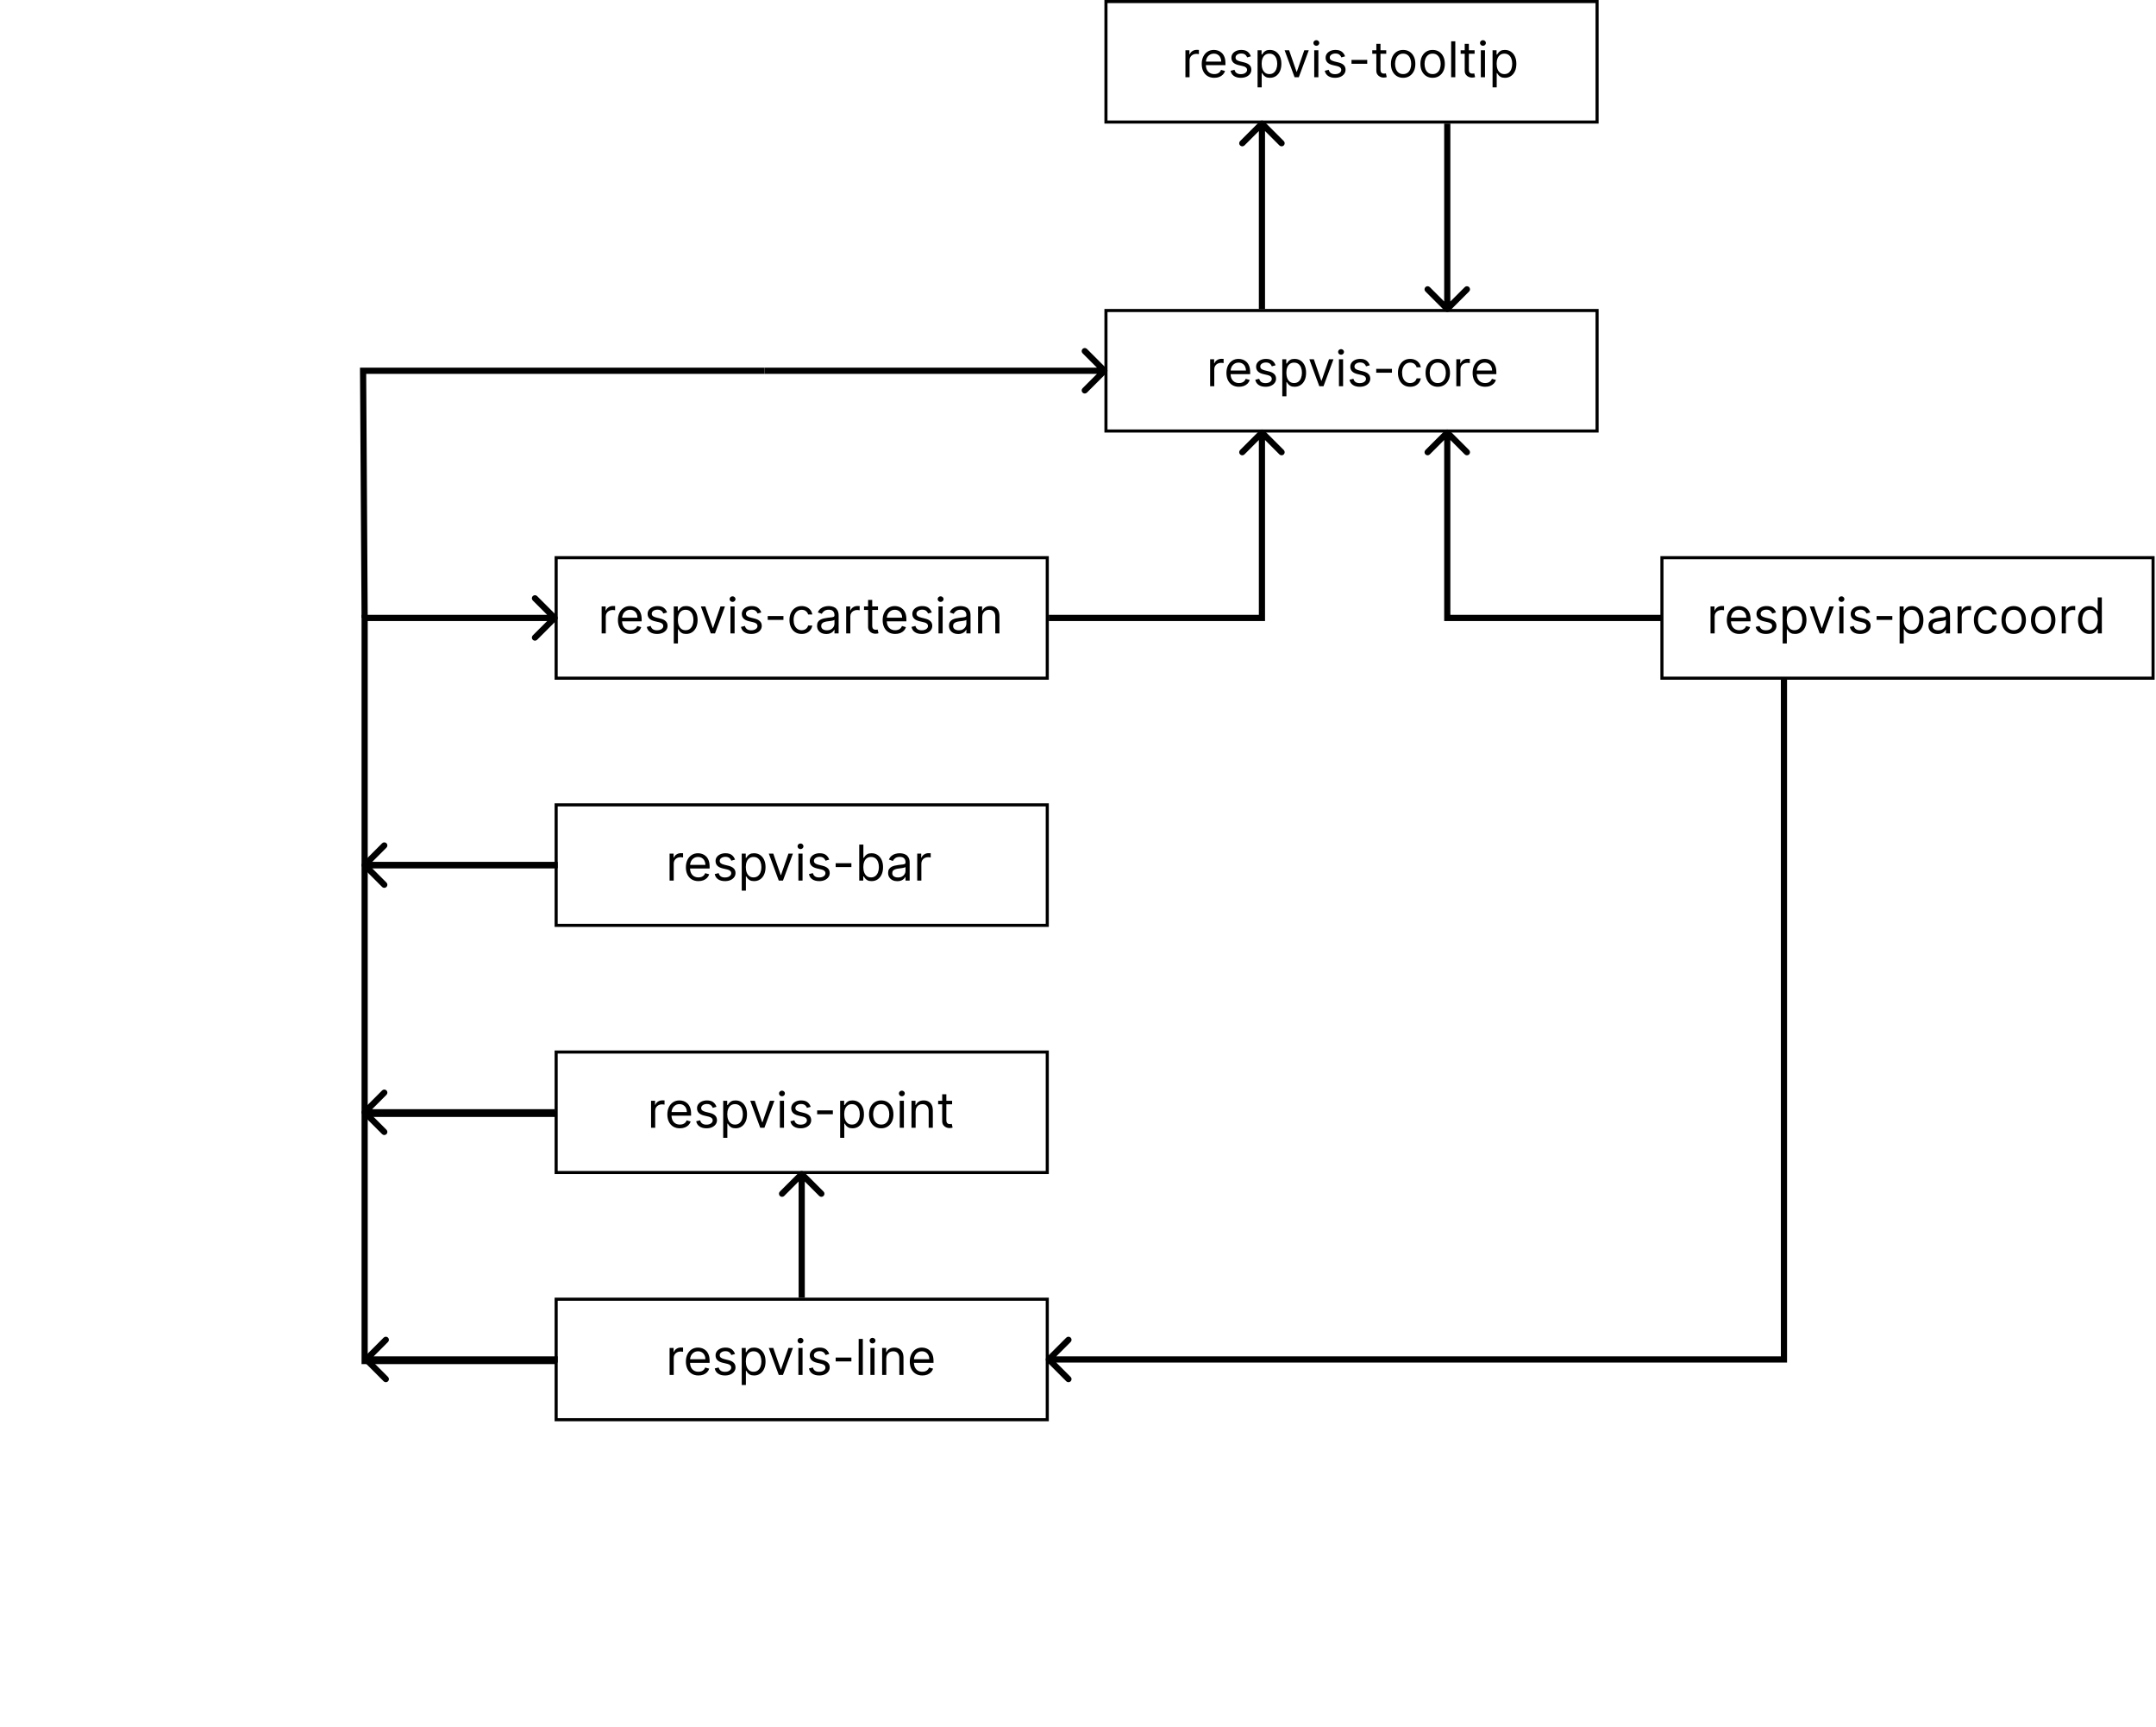 <svg width="698" height="559" viewBox="0 0 698 559" fill="none" xmlns="http://www.w3.org/2000/svg">
<rect x="358.05" y="0.5" width="159" height="39" stroke="black"/>
<path d="M383.778 25V16.273H385.073V17.591H385.164C385.323 17.159 385.611 16.809 386.028 16.54C386.444 16.271 386.914 16.136 387.437 16.136C387.535 16.136 387.658 16.138 387.806 16.142C387.954 16.146 388.066 16.151 388.141 16.159V17.523C388.096 17.511 387.992 17.494 387.829 17.472C387.67 17.445 387.501 17.432 387.323 17.432C386.899 17.432 386.52 17.521 386.187 17.699C385.857 17.873 385.596 18.116 385.403 18.426C385.213 18.733 385.119 19.083 385.119 19.477V25H383.778ZM393.124 25.182C392.283 25.182 391.558 24.996 390.948 24.625C390.342 24.25 389.874 23.727 389.545 23.057C389.219 22.383 389.056 21.599 389.056 20.704C389.056 19.811 389.219 19.023 389.545 18.341C389.874 17.655 390.333 17.121 390.92 16.739C391.511 16.352 392.2 16.159 392.988 16.159C393.442 16.159 393.891 16.235 394.335 16.386C394.778 16.538 395.181 16.784 395.545 17.125C395.908 17.462 396.198 17.909 396.414 18.466C396.63 19.023 396.738 19.708 396.738 20.523V21.091H390.011V19.932H395.374C395.374 19.439 395.276 19 395.079 18.614C394.886 18.227 394.609 17.922 394.249 17.699C393.893 17.475 393.473 17.364 392.988 17.364C392.454 17.364 391.992 17.496 391.602 17.761C391.215 18.023 390.918 18.364 390.71 18.784C390.501 19.204 390.397 19.655 390.397 20.136V20.909C390.397 21.568 390.511 22.127 390.738 22.585C390.969 23.04 391.289 23.386 391.698 23.625C392.107 23.86 392.583 23.977 393.124 23.977C393.477 23.977 393.795 23.928 394.079 23.829C394.367 23.727 394.615 23.576 394.823 23.375C395.032 23.171 395.192 22.917 395.306 22.614L396.602 22.977C396.465 23.417 396.236 23.803 395.914 24.136C395.592 24.466 395.194 24.724 394.721 24.909C394.247 25.091 393.715 25.182 393.124 25.182ZM404.96 18.227L403.755 18.568C403.679 18.367 403.567 18.172 403.42 17.983C403.276 17.79 403.079 17.631 402.829 17.506C402.579 17.381 402.259 17.318 401.869 17.318C401.335 17.318 400.889 17.441 400.533 17.688C400.181 17.93 400.005 18.239 400.005 18.614C400.005 18.947 400.126 19.21 400.369 19.403C400.611 19.597 400.99 19.758 401.505 19.886L402.8 20.204C403.581 20.394 404.162 20.684 404.545 21.074C404.927 21.46 405.119 21.958 405.119 22.568C405.119 23.068 404.975 23.515 404.687 23.909C404.403 24.303 404.005 24.614 403.494 24.841C402.982 25.068 402.388 25.182 401.71 25.182C400.819 25.182 400.083 24.989 399.499 24.602C398.916 24.216 398.547 23.651 398.391 22.909L399.664 22.591C399.785 23.061 400.014 23.413 400.352 23.648C400.692 23.883 401.138 24 401.687 24C402.312 24 402.808 23.867 403.175 23.602C403.547 23.333 403.732 23.011 403.732 22.636C403.732 22.333 403.626 22.079 403.414 21.875C403.202 21.667 402.876 21.511 402.437 21.409L400.982 21.068C400.183 20.879 399.596 20.585 399.221 20.188C398.85 19.786 398.664 19.284 398.664 18.682C398.664 18.189 398.802 17.754 399.079 17.375C399.359 16.996 399.74 16.699 400.221 16.483C400.706 16.267 401.255 16.159 401.869 16.159C402.732 16.159 403.41 16.349 403.903 16.727C404.399 17.106 404.751 17.606 404.96 18.227ZM407.137 28.273V16.273H408.433V17.659H408.592C408.69 17.508 408.826 17.314 409.001 17.079C409.179 16.841 409.433 16.629 409.762 16.443C410.095 16.254 410.546 16.159 411.114 16.159C411.849 16.159 412.497 16.343 413.058 16.71C413.618 17.078 414.056 17.599 414.37 18.273C414.684 18.947 414.842 19.742 414.842 20.659C414.842 21.583 414.684 22.384 414.37 23.062C414.056 23.737 413.62 24.259 413.063 24.631C412.506 24.998 411.864 25.182 411.137 25.182C410.576 25.182 410.128 25.089 409.791 24.903C409.453 24.714 409.194 24.5 409.012 24.261C408.83 24.019 408.69 23.818 408.592 23.659H408.478V28.273H407.137ZM408.455 20.636C408.455 21.296 408.552 21.877 408.745 22.381C408.938 22.881 409.22 23.273 409.592 23.557C409.963 23.837 410.417 23.977 410.955 23.977C411.516 23.977 411.984 23.829 412.359 23.534C412.737 23.235 413.022 22.833 413.211 22.329C413.404 21.822 413.501 21.258 413.501 20.636C413.501 20.023 413.406 19.47 413.217 18.977C413.031 18.481 412.749 18.089 412.37 17.801C411.995 17.509 411.523 17.364 410.955 17.364C410.41 17.364 409.951 17.502 409.58 17.778C409.209 18.051 408.929 18.434 408.739 18.926C408.55 19.415 408.455 19.985 408.455 20.636ZM423.711 16.273L420.484 25H419.12L415.893 16.273H417.347L419.756 23.227H419.847L422.256 16.273H423.711ZM425.481 25V16.273H426.822V25H425.481ZM426.163 14.818C425.901 14.818 425.676 14.729 425.487 14.551C425.301 14.373 425.208 14.159 425.208 13.909C425.208 13.659 425.301 13.445 425.487 13.267C425.676 13.089 425.901 13 426.163 13C426.424 13 426.648 13.089 426.833 13.267C427.023 13.445 427.117 13.659 427.117 13.909C427.117 14.159 427.023 14.373 426.833 14.551C426.648 14.729 426.424 14.818 426.163 14.818ZM435.46 18.227L434.255 18.568C434.179 18.367 434.067 18.172 433.92 17.983C433.776 17.79 433.579 17.631 433.329 17.506C433.079 17.381 432.759 17.318 432.369 17.318C431.835 17.318 431.389 17.441 431.033 17.688C430.681 17.93 430.505 18.239 430.505 18.614C430.505 18.947 430.626 19.21 430.869 19.403C431.111 19.597 431.49 19.758 432.005 19.886L433.3 20.204C434.081 20.394 434.662 20.684 435.045 21.074C435.427 21.46 435.619 21.958 435.619 22.568C435.619 23.068 435.475 23.515 435.187 23.909C434.903 24.303 434.505 24.614 433.994 24.841C433.482 25.068 432.888 25.182 432.21 25.182C431.319 25.182 430.583 24.989 429.999 24.602C429.416 24.216 429.047 23.651 428.891 22.909L430.164 22.591C430.285 23.061 430.514 23.413 430.852 23.648C431.192 23.883 431.638 24 432.187 24C432.812 24 433.308 23.867 433.675 23.602C434.047 23.333 434.232 23.011 434.232 22.636C434.232 22.333 434.126 22.079 433.914 21.875C433.702 21.667 433.376 21.511 432.937 21.409L431.482 21.068C430.683 20.879 430.096 20.585 429.721 20.188C429.35 19.786 429.164 19.284 429.164 18.682C429.164 18.189 429.302 17.754 429.579 17.375C429.859 16.996 430.24 16.699 430.721 16.483C431.206 16.267 431.755 16.159 432.369 16.159C433.232 16.159 433.91 16.349 434.403 16.727C434.899 17.106 435.251 17.606 435.46 18.227ZM442.637 19.386V20.636H437.546V19.386H442.637ZM448.792 16.273V17.409H444.269V16.273H448.792ZM445.587 14.182H446.928V22.5C446.928 22.879 446.983 23.163 447.093 23.352C447.207 23.538 447.351 23.663 447.525 23.727C447.703 23.788 447.89 23.818 448.087 23.818C448.235 23.818 448.356 23.811 448.451 23.796C448.546 23.776 448.621 23.761 448.678 23.75L448.951 24.954C448.86 24.989 448.733 25.023 448.57 25.057C448.407 25.095 448.201 25.114 447.951 25.114C447.572 25.114 447.201 25.032 446.837 24.869C446.478 24.706 446.178 24.458 445.94 24.125C445.705 23.792 445.587 23.371 445.587 22.864V14.182ZM454.261 25.182C453.473 25.182 452.782 24.994 452.187 24.619C451.596 24.244 451.134 23.72 450.8 23.046C450.471 22.371 450.306 21.583 450.306 20.682C450.306 19.773 450.471 18.979 450.8 18.301C451.134 17.623 451.596 17.097 452.187 16.722C452.782 16.347 453.473 16.159 454.261 16.159C455.049 16.159 455.738 16.347 456.329 16.722C456.924 17.097 457.386 17.623 457.715 18.301C458.049 18.979 458.215 19.773 458.215 20.682C458.215 21.583 458.049 22.371 457.715 23.046C457.386 23.72 456.924 24.244 456.329 24.619C455.738 24.994 455.049 25.182 454.261 25.182ZM454.261 23.977C454.859 23.977 455.352 23.824 455.738 23.517C456.124 23.21 456.41 22.807 456.596 22.307C456.782 21.807 456.874 21.265 456.874 20.682C456.874 20.099 456.782 19.555 456.596 19.051C456.41 18.547 456.124 18.14 455.738 17.829C455.352 17.519 454.859 17.364 454.261 17.364C453.662 17.364 453.17 17.519 452.783 17.829C452.397 18.14 452.111 18.547 451.925 19.051C451.74 19.555 451.647 20.099 451.647 20.682C451.647 21.265 451.74 21.807 451.925 22.307C452.111 22.807 452.397 23.21 452.783 23.517C453.17 23.824 453.662 23.977 454.261 23.977ZM463.808 25.182C463.02 25.182 462.328 24.994 461.734 24.619C461.143 24.244 460.681 23.72 460.347 23.046C460.018 22.371 459.853 21.583 459.853 20.682C459.853 19.773 460.018 18.979 460.347 18.301C460.681 17.623 461.143 17.097 461.734 16.722C462.328 16.347 463.02 16.159 463.808 16.159C464.595 16.159 465.285 16.347 465.876 16.722C466.47 17.097 466.933 17.623 467.262 18.301C467.595 18.979 467.762 19.773 467.762 20.682C467.762 21.583 467.595 22.371 467.262 23.046C466.933 23.72 466.47 24.244 465.876 24.619C465.285 24.994 464.595 25.182 463.808 25.182ZM463.808 23.977C464.406 23.977 464.898 23.824 465.285 23.517C465.671 23.21 465.957 22.807 466.143 22.307C466.328 21.807 466.421 21.265 466.421 20.682C466.421 20.099 466.328 19.555 466.143 19.051C465.957 18.547 465.671 18.14 465.285 17.829C464.898 17.519 464.406 17.364 463.808 17.364C463.209 17.364 462.717 17.519 462.33 17.829C461.944 18.14 461.658 18.547 461.472 19.051C461.287 19.555 461.194 20.099 461.194 20.682C461.194 21.265 461.287 21.807 461.472 22.307C461.658 22.807 461.944 23.21 462.33 23.517C462.717 23.824 463.209 23.977 463.808 23.977ZM471.15 13.364V25H469.809V13.364H471.15ZM477.401 16.273V17.409H472.879V16.273H477.401ZM474.197 14.182H475.538V22.5C475.538 22.879 475.593 23.163 475.702 23.352C475.816 23.538 475.96 23.663 476.134 23.727C476.312 23.788 476.5 23.818 476.697 23.818C476.844 23.818 476.966 23.811 477.06 23.796C477.155 23.776 477.231 23.761 477.288 23.75L477.56 24.954C477.469 24.989 477.343 25.023 477.18 25.057C477.017 25.095 476.81 25.114 476.56 25.114C476.182 25.114 475.81 25.032 475.447 24.869C475.087 24.706 474.788 24.458 474.549 24.125C474.314 23.792 474.197 23.371 474.197 22.864V14.182ZM479.418 25V16.273H480.759V25H479.418ZM480.1 14.818C479.839 14.818 479.613 14.729 479.424 14.551C479.238 14.373 479.146 14.159 479.146 13.909C479.146 13.659 479.238 13.445 479.424 13.267C479.613 13.089 479.839 13 480.1 13C480.362 13 480.585 13.089 480.771 13.267C480.96 13.445 481.055 13.659 481.055 13.909C481.055 14.159 480.96 14.373 480.771 14.551C480.585 14.729 480.362 14.818 480.1 14.818ZM483.215 28.273V16.273H484.511V17.659H484.67C484.768 17.508 484.905 17.314 485.079 17.079C485.257 16.841 485.511 16.629 485.84 16.443C486.174 16.254 486.624 16.159 487.192 16.159C487.927 16.159 488.575 16.343 489.136 16.71C489.696 17.078 490.134 17.599 490.448 18.273C490.763 18.947 490.92 19.742 490.92 20.659C490.92 21.583 490.763 22.384 490.448 23.062C490.134 23.737 489.698 24.259 489.141 24.631C488.585 24.998 487.942 25.182 487.215 25.182C486.655 25.182 486.206 25.089 485.869 24.903C485.532 24.714 485.272 24.5 485.09 24.261C484.908 24.019 484.768 23.818 484.67 23.659H484.556V28.273H483.215ZM484.533 20.636C484.533 21.296 484.63 21.877 484.823 22.381C485.016 22.881 485.299 23.273 485.67 23.557C486.041 23.837 486.496 23.977 487.033 23.977C487.594 23.977 488.062 23.829 488.437 23.534C488.816 23.235 489.1 22.833 489.289 22.329C489.482 21.822 489.579 21.258 489.579 20.636C489.579 20.023 489.484 19.47 489.295 18.977C489.109 18.481 488.827 18.089 488.448 17.801C488.073 17.509 487.602 17.364 487.033 17.364C486.488 17.364 486.03 17.502 485.658 17.778C485.287 18.051 485.007 18.434 484.817 18.926C484.628 19.415 484.533 19.985 484.533 20.636Z" fill="black"/>
<rect x="180.05" y="420.5" width="159" height="39" stroke="black"/>
<path d="M216.778 445V436.273H218.073V437.591H218.164C218.323 437.159 218.611 436.809 219.028 436.54C219.444 436.271 219.914 436.136 220.437 436.136C220.535 436.136 220.658 436.138 220.806 436.142C220.954 436.146 221.066 436.152 221.141 436.159V437.523C221.096 437.511 220.992 437.494 220.829 437.472C220.67 437.445 220.501 437.432 220.323 437.432C219.899 437.432 219.52 437.521 219.187 437.699C218.857 437.873 218.596 438.116 218.403 438.426C218.213 438.733 218.119 439.083 218.119 439.477V445H216.778ZM226.124 445.182C225.283 445.182 224.558 444.996 223.948 444.625C223.342 444.25 222.874 443.727 222.545 443.057C222.219 442.383 222.056 441.598 222.056 440.705C222.056 439.811 222.219 439.023 222.545 438.341C222.874 437.655 223.333 437.121 223.92 436.739C224.511 436.352 225.2 436.159 225.988 436.159C226.443 436.159 226.891 436.235 227.335 436.386C227.778 436.538 228.181 436.784 228.545 437.125C228.908 437.462 229.198 437.909 229.414 438.466C229.63 439.023 229.738 439.708 229.738 440.523V441.091H223.011V439.932H228.374C228.374 439.439 228.276 439 228.079 438.614C227.886 438.227 227.609 437.922 227.249 437.699C226.893 437.475 226.473 437.364 225.988 437.364C225.454 437.364 224.992 437.496 224.602 437.761C224.215 438.023 223.918 438.364 223.71 438.784C223.501 439.205 223.397 439.655 223.397 440.136V440.909C223.397 441.568 223.511 442.127 223.738 442.585C223.969 443.04 224.289 443.386 224.698 443.625C225.107 443.86 225.583 443.977 226.124 443.977C226.477 443.977 226.795 443.928 227.079 443.83C227.367 443.727 227.615 443.576 227.823 443.375C228.032 443.17 228.193 442.917 228.306 442.614L229.602 442.977C229.465 443.417 229.236 443.803 228.914 444.136C228.592 444.466 228.194 444.723 227.721 444.909C227.247 445.091 226.715 445.182 226.124 445.182ZM237.96 438.227L236.755 438.568C236.679 438.367 236.568 438.172 236.42 437.983C236.276 437.79 236.079 437.631 235.829 437.506C235.579 437.381 235.259 437.318 234.869 437.318C234.335 437.318 233.889 437.441 233.533 437.688C233.181 437.93 233.005 438.239 233.005 438.614C233.005 438.947 233.126 439.21 233.369 439.403C233.611 439.597 233.99 439.758 234.505 439.886L235.8 440.205C236.581 440.394 237.162 440.684 237.545 441.074C237.927 441.46 238.119 441.958 238.119 442.568C238.119 443.068 237.975 443.515 237.687 443.909C237.403 444.303 237.005 444.614 236.494 444.841C235.982 445.068 235.388 445.182 234.71 445.182C233.819 445.182 233.083 444.989 232.499 444.602C231.916 444.216 231.547 443.652 231.391 442.909L232.664 442.591C232.785 443.061 233.014 443.413 233.352 443.648C233.693 443.883 234.138 444 234.687 444C235.312 444 235.808 443.867 236.175 443.602C236.547 443.333 236.732 443.011 236.732 442.636C236.732 442.333 236.626 442.08 236.414 441.875C236.202 441.667 235.876 441.511 235.437 441.409L233.982 441.068C233.183 440.879 232.596 440.585 232.221 440.188C231.85 439.786 231.664 439.284 231.664 438.682C231.664 438.189 231.802 437.754 232.079 437.375C232.359 436.996 232.74 436.699 233.221 436.483C233.706 436.267 234.255 436.159 234.869 436.159C235.732 436.159 236.41 436.348 236.903 436.727C237.399 437.106 237.751 437.606 237.96 438.227ZM240.137 448.273V436.273H241.433V437.659H241.592C241.69 437.508 241.827 437.314 242.001 437.08C242.179 436.841 242.433 436.629 242.762 436.443C243.095 436.254 243.546 436.159 244.114 436.159C244.849 436.159 245.497 436.343 246.058 436.71C246.618 437.078 247.056 437.598 247.37 438.273C247.684 438.947 247.842 439.742 247.842 440.659C247.842 441.583 247.684 442.384 247.37 443.062C247.056 443.737 246.62 444.259 246.063 444.631C245.506 444.998 244.864 445.182 244.137 445.182C243.577 445.182 243.128 445.089 242.791 444.903C242.453 444.714 242.194 444.5 242.012 444.261C241.83 444.019 241.69 443.818 241.592 443.659H241.478V448.273H240.137ZM241.455 440.636C241.455 441.295 241.552 441.877 241.745 442.381C241.938 442.881 242.22 443.273 242.592 443.557C242.963 443.837 243.417 443.977 243.955 443.977C244.516 443.977 244.984 443.83 245.359 443.534C245.738 443.235 246.022 442.833 246.211 442.33C246.404 441.822 246.501 441.258 246.501 440.636C246.501 440.023 246.406 439.47 246.217 438.977C246.031 438.481 245.749 438.089 245.37 437.801C244.995 437.509 244.523 437.364 243.955 437.364C243.41 437.364 242.952 437.502 242.58 437.778C242.209 438.051 241.929 438.434 241.739 438.926C241.55 439.415 241.455 439.985 241.455 440.636ZM256.711 436.273L253.484 445H252.12L248.893 436.273H250.347L252.756 443.227H252.847L255.256 436.273H256.711ZM258.481 445V436.273H259.822V445H258.481ZM259.163 434.818C258.901 434.818 258.676 434.729 258.487 434.551C258.301 434.373 258.208 434.159 258.208 433.909C258.208 433.659 258.301 433.445 258.487 433.267C258.676 433.089 258.901 433 259.163 433C259.424 433 259.648 433.089 259.833 433.267C260.023 433.445 260.117 433.659 260.117 433.909C260.117 434.159 260.023 434.373 259.833 434.551C259.648 434.729 259.424 434.818 259.163 434.818ZM268.46 438.227L267.255 438.568C267.179 438.367 267.068 438.172 266.92 437.983C266.776 437.79 266.579 437.631 266.329 437.506C266.079 437.381 265.759 437.318 265.369 437.318C264.835 437.318 264.389 437.441 264.033 437.688C263.681 437.93 263.505 438.239 263.505 438.614C263.505 438.947 263.626 439.21 263.869 439.403C264.111 439.597 264.49 439.758 265.005 439.886L266.3 440.205C267.081 440.394 267.662 440.684 268.045 441.074C268.427 441.46 268.619 441.958 268.619 442.568C268.619 443.068 268.475 443.515 268.187 443.909C267.903 444.303 267.505 444.614 266.994 444.841C266.482 445.068 265.888 445.182 265.21 445.182C264.319 445.182 263.583 444.989 262.999 444.602C262.416 444.216 262.047 443.652 261.891 442.909L263.164 442.591C263.285 443.061 263.514 443.413 263.852 443.648C264.193 443.883 264.638 444 265.187 444C265.812 444 266.308 443.867 266.675 443.602C267.047 443.333 267.232 443.011 267.232 442.636C267.232 442.333 267.126 442.08 266.914 441.875C266.702 441.667 266.376 441.511 265.937 441.409L264.482 441.068C263.683 440.879 263.096 440.585 262.721 440.188C262.35 439.786 262.164 439.284 262.164 438.682C262.164 438.189 262.302 437.754 262.579 437.375C262.859 436.996 263.24 436.699 263.721 436.483C264.206 436.267 264.755 436.159 265.369 436.159C266.232 436.159 266.91 436.348 267.403 436.727C267.899 437.106 268.251 437.606 268.46 438.227ZM275.637 439.386V440.636H270.546V439.386H275.637ZM279.337 433.364V445H277.996V433.364H279.337ZM281.793 445V436.273H283.134V445H281.793ZM282.475 434.818C282.214 434.818 281.988 434.729 281.799 434.551C281.613 434.373 281.521 434.159 281.521 433.909C281.521 433.659 281.613 433.445 281.799 433.267C281.988 433.089 282.214 433 282.475 433C282.737 433 282.96 433.089 283.146 433.267C283.335 433.445 283.43 433.659 283.43 433.909C283.43 434.159 283.335 434.373 283.146 434.551C282.96 434.729 282.737 434.818 282.475 434.818ZM286.931 439.75V445H285.59V436.273H286.886V437.636H286.999C287.204 437.193 287.514 436.837 287.931 436.568C288.348 436.295 288.886 436.159 289.545 436.159C290.136 436.159 290.653 436.28 291.096 436.523C291.539 436.761 291.884 437.125 292.13 437.614C292.376 438.098 292.499 438.712 292.499 439.455V445H291.158V439.545C291.158 438.86 290.98 438.326 290.624 437.943C290.268 437.557 289.78 437.364 289.158 437.364C288.73 437.364 288.348 437.456 288.011 437.642C287.677 437.828 287.414 438.098 287.221 438.455C287.028 438.811 286.931 439.242 286.931 439.75ZM298.609 445.182C297.768 445.182 297.042 444.996 296.433 444.625C295.827 444.25 295.359 443.727 295.029 443.057C294.703 442.383 294.541 441.598 294.541 440.705C294.541 439.811 294.703 439.023 295.029 438.341C295.359 437.655 295.817 437.121 296.404 436.739C296.995 436.352 297.684 436.159 298.472 436.159C298.927 436.159 299.376 436.235 299.819 436.386C300.262 436.538 300.666 436.784 301.029 437.125C301.393 437.462 301.683 437.909 301.898 438.466C302.114 439.023 302.222 439.708 302.222 440.523V441.091H295.495V439.932H300.859C300.859 439.439 300.76 439 300.563 438.614C300.37 438.227 300.094 437.922 299.734 437.699C299.378 437.475 298.957 437.364 298.472 437.364C297.938 437.364 297.476 437.496 297.086 437.761C296.7 438.023 296.402 438.364 296.194 438.784C295.986 439.205 295.881 439.655 295.881 440.136V440.909C295.881 441.568 295.995 442.127 296.222 442.585C296.453 443.04 296.773 443.386 297.183 443.625C297.592 443.86 298.067 443.977 298.609 443.977C298.961 443.977 299.279 443.928 299.563 443.83C299.851 443.727 300.099 443.576 300.308 443.375C300.516 443.17 300.677 442.917 300.791 442.614L302.086 442.977C301.95 443.417 301.72 443.803 301.398 444.136C301.077 444.466 300.679 444.723 300.205 444.909C299.732 445.091 299.2 445.182 298.609 445.182Z" fill="black"/>
<rect x="180.05" y="340.5" width="159" height="39" stroke="black"/>
<path d="M210.778 365V356.273H212.073V357.591H212.164C212.323 357.159 212.611 356.809 213.028 356.54C213.444 356.271 213.914 356.136 214.437 356.136C214.535 356.136 214.658 356.138 214.806 356.142C214.954 356.146 215.066 356.152 215.141 356.159V357.523C215.096 357.511 214.992 357.494 214.829 357.472C214.67 357.445 214.501 357.432 214.323 357.432C213.899 357.432 213.52 357.521 213.187 357.699C212.857 357.873 212.596 358.116 212.403 358.426C212.213 358.733 212.119 359.083 212.119 359.477V365H210.778ZM220.124 365.182C219.283 365.182 218.558 364.996 217.948 364.625C217.342 364.25 216.874 363.727 216.545 363.057C216.219 362.383 216.056 361.598 216.056 360.705C216.056 359.811 216.219 359.023 216.545 358.341C216.874 357.655 217.333 357.121 217.92 356.739C218.511 356.352 219.2 356.159 219.988 356.159C220.443 356.159 220.891 356.235 221.335 356.386C221.778 356.538 222.181 356.784 222.545 357.125C222.908 357.462 223.198 357.909 223.414 358.466C223.63 359.023 223.738 359.708 223.738 360.523V361.091H217.011V359.932H222.374C222.374 359.439 222.276 359 222.079 358.614C221.886 358.227 221.609 357.922 221.249 357.699C220.893 357.475 220.473 357.364 219.988 357.364C219.454 357.364 218.992 357.496 218.602 357.761C218.215 358.023 217.918 358.364 217.71 358.784C217.501 359.205 217.397 359.655 217.397 360.136V360.909C217.397 361.568 217.511 362.127 217.738 362.585C217.969 363.04 218.289 363.386 218.698 363.625C219.107 363.86 219.583 363.977 220.124 363.977C220.477 363.977 220.795 363.928 221.079 363.83C221.367 363.727 221.615 363.576 221.823 363.375C222.032 363.17 222.193 362.917 222.306 362.614L223.602 362.977C223.465 363.417 223.236 363.803 222.914 364.136C222.592 364.466 222.194 364.723 221.721 364.909C221.247 365.091 220.715 365.182 220.124 365.182ZM231.96 358.227L230.755 358.568C230.679 358.367 230.568 358.172 230.42 357.983C230.276 357.79 230.079 357.631 229.829 357.506C229.579 357.381 229.259 357.318 228.869 357.318C228.335 357.318 227.889 357.441 227.533 357.688C227.181 357.93 227.005 358.239 227.005 358.614C227.005 358.947 227.126 359.21 227.369 359.403C227.611 359.597 227.99 359.758 228.505 359.886L229.8 360.205C230.581 360.394 231.162 360.684 231.545 361.074C231.927 361.46 232.119 361.958 232.119 362.568C232.119 363.068 231.975 363.515 231.687 363.909C231.403 364.303 231.005 364.614 230.494 364.841C229.982 365.068 229.388 365.182 228.71 365.182C227.819 365.182 227.083 364.989 226.499 364.602C225.916 364.216 225.547 363.652 225.391 362.909L226.664 362.591C226.785 363.061 227.014 363.413 227.352 363.648C227.693 363.883 228.138 364 228.687 364C229.312 364 229.808 363.867 230.175 363.602C230.547 363.333 230.732 363.011 230.732 362.636C230.732 362.333 230.626 362.08 230.414 361.875C230.202 361.667 229.876 361.511 229.437 361.409L227.982 361.068C227.183 360.879 226.596 360.585 226.221 360.188C225.85 359.786 225.664 359.284 225.664 358.682C225.664 358.189 225.802 357.754 226.079 357.375C226.359 356.996 226.74 356.699 227.221 356.483C227.706 356.267 228.255 356.159 228.869 356.159C229.732 356.159 230.41 356.348 230.903 356.727C231.399 357.106 231.751 357.606 231.96 358.227ZM234.137 368.273V356.273H235.433V357.659H235.592C235.69 357.508 235.827 357.314 236.001 357.08C236.179 356.841 236.433 356.629 236.762 356.443C237.095 356.254 237.546 356.159 238.114 356.159C238.849 356.159 239.497 356.343 240.058 356.71C240.618 357.078 241.056 357.598 241.37 358.273C241.684 358.947 241.842 359.742 241.842 360.659C241.842 361.583 241.684 362.384 241.37 363.062C241.056 363.737 240.62 364.259 240.063 364.631C239.506 364.998 238.864 365.182 238.137 365.182C237.577 365.182 237.128 365.089 236.791 364.903C236.453 364.714 236.194 364.5 236.012 364.261C235.83 364.019 235.69 363.818 235.592 363.659H235.478V368.273H234.137ZM235.455 360.636C235.455 361.295 235.552 361.877 235.745 362.381C235.938 362.881 236.22 363.273 236.592 363.557C236.963 363.837 237.417 363.977 237.955 363.977C238.516 363.977 238.984 363.83 239.359 363.534C239.738 363.235 240.022 362.833 240.211 362.33C240.404 361.822 240.501 361.258 240.501 360.636C240.501 360.023 240.406 359.47 240.217 358.977C240.031 358.481 239.749 358.089 239.37 357.801C238.995 357.509 238.523 357.364 237.955 357.364C237.41 357.364 236.952 357.502 236.58 357.778C236.209 358.051 235.929 358.434 235.739 358.926C235.55 359.415 235.455 359.985 235.455 360.636ZM250.711 356.273L247.484 365H246.12L242.893 356.273H244.347L246.756 363.227H246.847L249.256 356.273H250.711ZM252.481 365V356.273H253.822V365H252.481ZM253.163 354.818C252.901 354.818 252.676 354.729 252.487 354.551C252.301 354.373 252.208 354.159 252.208 353.909C252.208 353.659 252.301 353.445 252.487 353.267C252.676 353.089 252.901 353 253.163 353C253.424 353 253.648 353.089 253.833 353.267C254.023 353.445 254.117 353.659 254.117 353.909C254.117 354.159 254.023 354.373 253.833 354.551C253.648 354.729 253.424 354.818 253.163 354.818ZM262.46 358.227L261.255 358.568C261.179 358.367 261.068 358.172 260.92 357.983C260.776 357.79 260.579 357.631 260.329 357.506C260.079 357.381 259.759 357.318 259.369 357.318C258.835 357.318 258.389 357.441 258.033 357.688C257.681 357.93 257.505 358.239 257.505 358.614C257.505 358.947 257.626 359.21 257.869 359.403C258.111 359.597 258.49 359.758 259.005 359.886L260.3 360.205C261.081 360.394 261.662 360.684 262.045 361.074C262.427 361.46 262.619 361.958 262.619 362.568C262.619 363.068 262.475 363.515 262.187 363.909C261.903 364.303 261.505 364.614 260.994 364.841C260.482 365.068 259.888 365.182 259.21 365.182C258.319 365.182 257.583 364.989 256.999 364.602C256.416 364.216 256.047 363.652 255.891 362.909L257.164 362.591C257.285 363.061 257.514 363.413 257.852 363.648C258.193 363.883 258.638 364 259.187 364C259.812 364 260.308 363.867 260.675 363.602C261.047 363.333 261.232 363.011 261.232 362.636C261.232 362.333 261.126 362.08 260.914 361.875C260.702 361.667 260.376 361.511 259.937 361.409L258.482 361.068C257.683 360.879 257.096 360.585 256.721 360.188C256.35 359.786 256.164 359.284 256.164 358.682C256.164 358.189 256.302 357.754 256.579 357.375C256.859 356.996 257.24 356.699 257.721 356.483C258.206 356.267 258.755 356.159 259.369 356.159C260.232 356.159 260.91 356.348 261.403 356.727C261.899 357.106 262.251 357.606 262.46 358.227ZM269.637 359.386V360.636H264.546V359.386H269.637ZM271.996 368.273V356.273H273.292V357.659H273.451C273.55 357.508 273.686 357.314 273.86 357.08C274.038 356.841 274.292 356.629 274.621 356.443C274.955 356.254 275.406 356.159 275.974 356.159C276.709 356.159 277.356 356.343 277.917 356.71C278.478 357.078 278.915 357.598 279.229 358.273C279.544 358.947 279.701 359.742 279.701 360.659C279.701 361.583 279.544 362.384 279.229 363.062C278.915 363.737 278.479 364.259 277.923 364.631C277.366 364.998 276.724 365.182 275.996 365.182C275.436 365.182 274.987 365.089 274.65 364.903C274.313 364.714 274.053 364.5 273.871 364.261C273.69 364.019 273.55 363.818 273.451 363.659H273.337V368.273H271.996ZM273.315 360.636C273.315 361.295 273.411 361.877 273.604 362.381C273.798 362.881 274.08 363.273 274.451 363.557C274.822 363.837 275.277 363.977 275.815 363.977C276.375 363.977 276.843 363.83 277.218 363.534C277.597 363.235 277.881 362.833 278.07 362.33C278.264 361.822 278.36 361.258 278.36 360.636C278.36 360.023 278.265 359.47 278.076 358.977C277.89 358.481 277.608 358.089 277.229 357.801C276.854 357.509 276.383 357.364 275.815 357.364C275.269 357.364 274.811 357.502 274.44 357.778C274.068 358.051 273.788 358.434 273.599 358.926C273.409 359.415 273.315 359.985 273.315 360.636ZM285.292 365.182C284.504 365.182 283.813 364.994 283.218 364.619C282.627 364.244 282.165 363.72 281.832 363.045C281.502 362.371 281.337 361.583 281.337 360.682C281.337 359.773 281.502 358.979 281.832 358.301C282.165 357.623 282.627 357.097 283.218 356.722C283.813 356.347 284.504 356.159 285.292 356.159C286.08 356.159 286.769 356.347 287.36 356.722C287.955 357.097 288.417 357.623 288.746 358.301C289.08 358.979 289.246 359.773 289.246 360.682C289.246 361.583 289.08 362.371 288.746 363.045C288.417 363.72 287.955 364.244 287.36 364.619C286.769 364.994 286.08 365.182 285.292 365.182ZM285.292 363.977C285.89 363.977 286.383 363.824 286.769 363.517C287.156 363.21 287.442 362.807 287.627 362.307C287.813 361.807 287.906 361.265 287.906 360.682C287.906 360.098 287.813 359.555 287.627 359.051C287.442 358.547 287.156 358.14 286.769 357.83C286.383 357.519 285.89 357.364 285.292 357.364C284.693 357.364 284.201 357.519 283.815 357.83C283.428 358.14 283.142 358.547 282.957 359.051C282.771 359.555 282.678 360.098 282.678 360.682C282.678 361.265 282.771 361.807 282.957 362.307C283.142 362.807 283.428 363.21 283.815 363.517C284.201 363.824 284.693 363.977 285.292 363.977ZM291.293 365V356.273H292.634V365H291.293ZM291.975 354.818C291.714 354.818 291.488 354.729 291.299 354.551C291.113 354.373 291.021 354.159 291.021 353.909C291.021 353.659 291.113 353.445 291.299 353.267C291.488 353.089 291.714 353 291.975 353C292.237 353 292.46 353.089 292.646 353.267C292.835 353.445 292.93 353.659 292.93 353.909C292.93 354.159 292.835 354.373 292.646 354.551C292.46 354.729 292.237 354.818 291.975 354.818ZM296.431 359.75V365H295.09V356.273H296.386V357.636H296.499C296.704 357.193 297.014 356.837 297.431 356.568C297.848 356.295 298.386 356.159 299.045 356.159C299.636 356.159 300.153 356.28 300.596 356.523C301.039 356.761 301.384 357.125 301.63 357.614C301.876 358.098 301.999 358.712 301.999 359.455V365H300.658V359.545C300.658 358.86 300.48 358.326 300.124 357.943C299.768 357.557 299.28 357.364 298.658 357.364C298.23 357.364 297.848 357.456 297.511 357.642C297.177 357.828 296.914 358.098 296.721 358.455C296.528 358.811 296.431 359.242 296.431 359.75ZM308.245 356.273V357.409H303.722V356.273H308.245ZM305.041 354.182H306.381V362.5C306.381 362.879 306.436 363.163 306.546 363.352C306.66 363.538 306.804 363.663 306.978 363.727C307.156 363.788 307.344 363.818 307.541 363.818C307.688 363.818 307.809 363.811 307.904 363.795C307.999 363.777 308.075 363.761 308.131 363.75L308.404 364.955C308.313 364.989 308.186 365.023 308.023 365.057C307.861 365.095 307.654 365.114 307.404 365.114C307.025 365.114 306.654 365.032 306.291 364.869C305.931 364.706 305.631 364.458 305.393 364.125C305.158 363.792 305.041 363.371 305.041 362.864V354.182Z" fill="black"/>
<rect x="180.05" y="260.5" width="159" height="39" stroke="black"/>
<path d="M216.778 285V276.273H218.073V277.591H218.164C218.323 277.159 218.611 276.809 219.028 276.54C219.444 276.271 219.914 276.136 220.437 276.136C220.535 276.136 220.658 276.138 220.806 276.142C220.954 276.146 221.066 276.152 221.141 276.159V277.523C221.096 277.511 220.992 277.494 220.829 277.472C220.67 277.445 220.501 277.432 220.323 277.432C219.899 277.432 219.52 277.521 219.187 277.699C218.857 277.873 218.596 278.116 218.403 278.426C218.213 278.733 218.119 279.083 218.119 279.477V285H216.778ZM226.124 285.182C225.283 285.182 224.558 284.996 223.948 284.625C223.342 284.25 222.874 283.727 222.545 283.057C222.219 282.383 222.056 281.598 222.056 280.705C222.056 279.811 222.219 279.023 222.545 278.341C222.874 277.655 223.333 277.121 223.92 276.739C224.511 276.352 225.2 276.159 225.988 276.159C226.443 276.159 226.891 276.235 227.335 276.386C227.778 276.538 228.181 276.784 228.545 277.125C228.908 277.462 229.198 277.909 229.414 278.466C229.63 279.023 229.738 279.708 229.738 280.523V281.091H223.011V279.932H228.374C228.374 279.439 228.276 279 228.079 278.614C227.886 278.227 227.609 277.922 227.249 277.699C226.893 277.475 226.473 277.364 225.988 277.364C225.454 277.364 224.992 277.496 224.602 277.761C224.215 278.023 223.918 278.364 223.71 278.784C223.501 279.205 223.397 279.655 223.397 280.136V280.909C223.397 281.568 223.511 282.127 223.738 282.585C223.969 283.04 224.289 283.386 224.698 283.625C225.107 283.86 225.583 283.977 226.124 283.977C226.477 283.977 226.795 283.928 227.079 283.83C227.367 283.727 227.615 283.576 227.823 283.375C228.032 283.17 228.193 282.917 228.306 282.614L229.602 282.977C229.465 283.417 229.236 283.803 228.914 284.136C228.592 284.466 228.194 284.723 227.721 284.909C227.247 285.091 226.715 285.182 226.124 285.182ZM237.96 278.227L236.755 278.568C236.679 278.367 236.568 278.172 236.42 277.983C236.276 277.79 236.079 277.631 235.829 277.506C235.579 277.381 235.259 277.318 234.869 277.318C234.335 277.318 233.889 277.441 233.533 277.688C233.181 277.93 233.005 278.239 233.005 278.614C233.005 278.947 233.126 279.21 233.369 279.403C233.611 279.597 233.99 279.758 234.505 279.886L235.8 280.205C236.581 280.394 237.162 280.684 237.545 281.074C237.927 281.46 238.119 281.958 238.119 282.568C238.119 283.068 237.975 283.515 237.687 283.909C237.403 284.303 237.005 284.614 236.494 284.841C235.982 285.068 235.388 285.182 234.71 285.182C233.819 285.182 233.083 284.989 232.499 284.602C231.916 284.216 231.547 283.652 231.391 282.909L232.664 282.591C232.785 283.061 233.014 283.413 233.352 283.648C233.693 283.883 234.138 284 234.687 284C235.312 284 235.808 283.867 236.175 283.602C236.547 283.333 236.732 283.011 236.732 282.636C236.732 282.333 236.626 282.08 236.414 281.875C236.202 281.667 235.876 281.511 235.437 281.409L233.982 281.068C233.183 280.879 232.596 280.585 232.221 280.188C231.85 279.786 231.664 279.284 231.664 278.682C231.664 278.189 231.802 277.754 232.079 277.375C232.359 276.996 232.74 276.699 233.221 276.483C233.706 276.267 234.255 276.159 234.869 276.159C235.732 276.159 236.41 276.348 236.903 276.727C237.399 277.106 237.751 277.606 237.96 278.227ZM240.137 288.273V276.273H241.433V277.659H241.592C241.69 277.508 241.827 277.314 242.001 277.08C242.179 276.841 242.433 276.629 242.762 276.443C243.095 276.254 243.546 276.159 244.114 276.159C244.849 276.159 245.497 276.343 246.058 276.71C246.618 277.078 247.056 277.598 247.37 278.273C247.684 278.947 247.842 279.742 247.842 280.659C247.842 281.583 247.684 282.384 247.37 283.062C247.056 283.737 246.62 284.259 246.063 284.631C245.506 284.998 244.864 285.182 244.137 285.182C243.577 285.182 243.128 285.089 242.791 284.903C242.453 284.714 242.194 284.5 242.012 284.261C241.83 284.019 241.69 283.818 241.592 283.659H241.478V288.273H240.137ZM241.455 280.636C241.455 281.295 241.552 281.877 241.745 282.381C241.938 282.881 242.22 283.273 242.592 283.557C242.963 283.837 243.417 283.977 243.955 283.977C244.516 283.977 244.984 283.83 245.359 283.534C245.738 283.235 246.022 282.833 246.211 282.33C246.404 281.822 246.501 281.258 246.501 280.636C246.501 280.023 246.406 279.47 246.217 278.977C246.031 278.481 245.749 278.089 245.37 277.801C244.995 277.509 244.523 277.364 243.955 277.364C243.41 277.364 242.952 277.502 242.58 277.778C242.209 278.051 241.929 278.434 241.739 278.926C241.55 279.415 241.455 279.985 241.455 280.636ZM256.711 276.273L253.484 285H252.12L248.893 276.273H250.347L252.756 283.227H252.847L255.256 276.273H256.711ZM258.481 285V276.273H259.822V285H258.481ZM259.163 274.818C258.901 274.818 258.676 274.729 258.487 274.551C258.301 274.373 258.208 274.159 258.208 273.909C258.208 273.659 258.301 273.445 258.487 273.267C258.676 273.089 258.901 273 259.163 273C259.424 273 259.648 273.089 259.833 273.267C260.023 273.445 260.117 273.659 260.117 273.909C260.117 274.159 260.023 274.373 259.833 274.551C259.648 274.729 259.424 274.818 259.163 274.818ZM268.46 278.227L267.255 278.568C267.179 278.367 267.068 278.172 266.92 277.983C266.776 277.79 266.579 277.631 266.329 277.506C266.079 277.381 265.759 277.318 265.369 277.318C264.835 277.318 264.389 277.441 264.033 277.688C263.681 277.93 263.505 278.239 263.505 278.614C263.505 278.947 263.626 279.21 263.869 279.403C264.111 279.597 264.49 279.758 265.005 279.886L266.3 280.205C267.081 280.394 267.662 280.684 268.045 281.074C268.427 281.46 268.619 281.958 268.619 282.568C268.619 283.068 268.475 283.515 268.187 283.909C267.903 284.303 267.505 284.614 266.994 284.841C266.482 285.068 265.888 285.182 265.21 285.182C264.319 285.182 263.583 284.989 262.999 284.602C262.416 284.216 262.047 283.652 261.891 282.909L263.164 282.591C263.285 283.061 263.514 283.413 263.852 283.648C264.193 283.883 264.638 284 265.187 284C265.812 284 266.308 283.867 266.675 283.602C267.047 283.333 267.232 283.011 267.232 282.636C267.232 282.333 267.126 282.08 266.914 281.875C266.702 281.667 266.376 281.511 265.937 281.409L264.482 281.068C263.683 280.879 263.096 280.585 262.721 280.188C262.35 279.786 262.164 279.284 262.164 278.682C262.164 278.189 262.302 277.754 262.579 277.375C262.859 276.996 263.24 276.699 263.721 276.483C264.206 276.267 264.755 276.159 265.369 276.159C266.232 276.159 266.91 276.348 267.403 276.727C267.899 277.106 268.251 277.606 268.46 278.227ZM275.637 279.386V280.636H270.546V279.386H275.637ZM278.178 285V273.364H279.519V277.659H279.633C279.731 277.508 279.868 277.314 280.042 277.08C280.22 276.841 280.474 276.629 280.803 276.443C281.137 276.254 281.587 276.159 282.156 276.159C282.89 276.159 283.538 276.343 284.099 276.71C284.659 277.078 285.097 277.598 285.411 278.273C285.726 278.947 285.883 279.742 285.883 280.659C285.883 281.583 285.726 282.384 285.411 283.062C285.097 283.737 284.661 284.259 284.104 284.631C283.548 284.998 282.906 285.182 282.178 285.182C281.618 285.182 281.169 285.089 280.832 284.903C280.495 284.714 280.235 284.5 280.053 284.261C279.871 284.019 279.731 283.818 279.633 283.659H279.474V285H278.178ZM279.496 280.636C279.496 281.295 279.593 281.877 279.786 282.381C279.979 282.881 280.262 283.273 280.633 283.557C281.004 283.837 281.459 283.977 281.996 283.977C282.557 283.977 283.025 283.83 283.4 283.534C283.779 283.235 284.063 282.833 284.252 282.33C284.445 281.822 284.542 281.258 284.542 280.636C284.542 280.023 284.447 279.47 284.258 278.977C284.072 278.481 283.79 278.089 283.411 277.801C283.036 277.509 282.565 277.364 281.996 277.364C281.451 277.364 280.993 277.502 280.621 277.778C280.25 278.051 279.97 278.434 279.781 278.926C279.591 279.415 279.496 279.985 279.496 280.636ZM290.502 285.205C289.949 285.205 289.447 285.1 288.996 284.892C288.546 284.68 288.188 284.375 287.923 283.977C287.657 283.576 287.525 283.091 287.525 282.523C287.525 282.023 287.623 281.617 287.82 281.307C288.017 280.992 288.281 280.746 288.61 280.568C288.94 280.39 289.303 280.258 289.701 280.17C290.103 280.08 290.506 280.008 290.911 279.955C291.442 279.886 291.871 279.835 292.201 279.801C292.534 279.763 292.777 279.701 292.928 279.614C293.084 279.527 293.161 279.375 293.161 279.159V279.114C293.161 278.553 293.008 278.117 292.701 277.807C292.398 277.496 291.938 277.341 291.32 277.341C290.68 277.341 290.178 277.481 289.815 277.761C289.451 278.042 289.195 278.341 289.048 278.659L287.775 278.205C288.002 277.674 288.305 277.261 288.684 276.966C289.067 276.667 289.483 276.458 289.934 276.341C290.389 276.22 290.836 276.159 291.275 276.159C291.555 276.159 291.877 276.193 292.241 276.261C292.608 276.326 292.962 276.46 293.303 276.665C293.648 276.869 293.934 277.178 294.161 277.591C294.389 278.004 294.502 278.557 294.502 279.25V285H293.161V283.818H293.093C293.002 284.008 292.851 284.21 292.639 284.426C292.426 284.642 292.144 284.826 291.792 284.977C291.44 285.129 291.01 285.205 290.502 285.205ZM290.707 284C291.237 284 291.684 283.896 292.048 283.688C292.415 283.479 292.692 283.21 292.877 282.881C293.067 282.551 293.161 282.205 293.161 281.841V280.614C293.104 280.682 292.979 280.744 292.786 280.801C292.597 280.854 292.377 280.902 292.127 280.943C291.881 280.981 291.64 281.015 291.406 281.045C291.175 281.072 290.987 281.095 290.843 281.114C290.495 281.159 290.169 281.233 289.866 281.335C289.567 281.434 289.324 281.583 289.139 281.784C288.957 281.981 288.866 282.25 288.866 282.591C288.866 283.057 289.038 283.409 289.383 283.648C289.731 283.883 290.173 284 290.707 284ZM296.95 285V276.273H298.245V277.591H298.336C298.495 277.159 298.783 276.809 299.2 276.54C299.616 276.271 300.086 276.136 300.609 276.136C300.707 276.136 300.83 276.138 300.978 276.142C301.126 276.146 301.238 276.152 301.313 276.159V277.523C301.268 277.511 301.164 277.494 301.001 277.472C300.842 277.445 300.673 277.432 300.495 277.432C300.071 277.432 299.692 277.521 299.359 277.699C299.029 277.873 298.768 278.116 298.575 278.426C298.385 278.733 298.291 279.083 298.291 279.477V285H296.95Z" fill="black"/>
<rect x="180.05" y="180.5" width="159" height="39" stroke="black"/>
<path d="M194.778 205V196.273H196.073V197.591H196.164C196.323 197.159 196.611 196.809 197.028 196.54C197.444 196.271 197.914 196.136 198.437 196.136C198.535 196.136 198.658 196.138 198.806 196.142C198.954 196.146 199.066 196.152 199.141 196.159V197.523C199.096 197.511 198.992 197.494 198.829 197.472C198.67 197.445 198.501 197.432 198.323 197.432C197.899 197.432 197.52 197.521 197.187 197.699C196.857 197.873 196.596 198.116 196.403 198.426C196.213 198.733 196.119 199.083 196.119 199.477V205H194.778ZM204.124 205.182C203.283 205.182 202.558 204.996 201.948 204.625C201.342 204.25 200.874 203.727 200.545 203.057C200.219 202.383 200.056 201.598 200.056 200.705C200.056 199.811 200.219 199.023 200.545 198.341C200.874 197.655 201.333 197.121 201.92 196.739C202.511 196.352 203.2 196.159 203.988 196.159C204.443 196.159 204.891 196.235 205.335 196.386C205.778 196.538 206.181 196.784 206.545 197.125C206.908 197.462 207.198 197.909 207.414 198.466C207.63 199.023 207.738 199.708 207.738 200.523V201.091H201.011V199.932H206.374C206.374 199.439 206.276 199 206.079 198.614C205.886 198.227 205.609 197.922 205.249 197.699C204.893 197.475 204.473 197.364 203.988 197.364C203.454 197.364 202.992 197.496 202.602 197.761C202.215 198.023 201.918 198.364 201.71 198.784C201.501 199.205 201.397 199.655 201.397 200.136V200.909C201.397 201.568 201.511 202.127 201.738 202.585C201.969 203.04 202.289 203.386 202.698 203.625C203.107 203.86 203.583 203.977 204.124 203.977C204.477 203.977 204.795 203.928 205.079 203.83C205.367 203.727 205.615 203.576 205.823 203.375C206.032 203.17 206.193 202.917 206.306 202.614L207.602 202.977C207.465 203.417 207.236 203.803 206.914 204.136C206.592 204.466 206.194 204.723 205.721 204.909C205.247 205.091 204.715 205.182 204.124 205.182ZM215.96 198.227L214.755 198.568C214.679 198.367 214.568 198.172 214.42 197.983C214.276 197.79 214.079 197.631 213.829 197.506C213.579 197.381 213.259 197.318 212.869 197.318C212.335 197.318 211.889 197.441 211.533 197.688C211.181 197.93 211.005 198.239 211.005 198.614C211.005 198.947 211.126 199.21 211.369 199.403C211.611 199.597 211.99 199.758 212.505 199.886L213.8 200.205C214.581 200.394 215.162 200.684 215.545 201.074C215.927 201.46 216.119 201.958 216.119 202.568C216.119 203.068 215.975 203.515 215.687 203.909C215.403 204.303 215.005 204.614 214.494 204.841C213.982 205.068 213.388 205.182 212.71 205.182C211.819 205.182 211.083 204.989 210.499 204.602C209.916 204.216 209.547 203.652 209.391 202.909L210.664 202.591C210.785 203.061 211.014 203.413 211.352 203.648C211.693 203.883 212.138 204 212.687 204C213.312 204 213.808 203.867 214.175 203.602C214.547 203.333 214.732 203.011 214.732 202.636C214.732 202.333 214.626 202.08 214.414 201.875C214.202 201.667 213.876 201.511 213.437 201.409L211.982 201.068C211.183 200.879 210.596 200.585 210.221 200.188C209.85 199.786 209.664 199.284 209.664 198.682C209.664 198.189 209.802 197.754 210.079 197.375C210.359 196.996 210.74 196.699 211.221 196.483C211.706 196.267 212.255 196.159 212.869 196.159C213.732 196.159 214.41 196.348 214.903 196.727C215.399 197.106 215.751 197.606 215.96 198.227ZM218.137 208.273V196.273H219.433V197.659H219.592C219.69 197.508 219.827 197.314 220.001 197.08C220.179 196.841 220.433 196.629 220.762 196.443C221.095 196.254 221.546 196.159 222.114 196.159C222.849 196.159 223.497 196.343 224.058 196.71C224.618 197.078 225.056 197.598 225.37 198.273C225.684 198.947 225.842 199.742 225.842 200.659C225.842 201.583 225.684 202.384 225.37 203.062C225.056 203.737 224.62 204.259 224.063 204.631C223.506 204.998 222.864 205.182 222.137 205.182C221.577 205.182 221.128 205.089 220.791 204.903C220.453 204.714 220.194 204.5 220.012 204.261C219.83 204.019 219.69 203.818 219.592 203.659H219.478V208.273H218.137ZM219.455 200.636C219.455 201.295 219.552 201.877 219.745 202.381C219.938 202.881 220.22 203.273 220.592 203.557C220.963 203.837 221.417 203.977 221.955 203.977C222.516 203.977 222.984 203.83 223.359 203.534C223.738 203.235 224.022 202.833 224.211 202.33C224.404 201.822 224.501 201.258 224.501 200.636C224.501 200.023 224.406 199.47 224.217 198.977C224.031 198.481 223.749 198.089 223.37 197.801C222.995 197.509 222.523 197.364 221.955 197.364C221.41 197.364 220.952 197.502 220.58 197.778C220.209 198.051 219.929 198.434 219.739 198.926C219.55 199.415 219.455 199.985 219.455 200.636ZM234.711 196.273L231.484 205H230.12L226.893 196.273H228.347L230.756 203.227H230.847L233.256 196.273H234.711ZM236.481 205V196.273H237.822V205H236.481ZM237.163 194.818C236.901 194.818 236.676 194.729 236.487 194.551C236.301 194.373 236.208 194.159 236.208 193.909C236.208 193.659 236.301 193.445 236.487 193.267C236.676 193.089 236.901 193 237.163 193C237.424 193 237.648 193.089 237.833 193.267C238.023 193.445 238.117 193.659 238.117 193.909C238.117 194.159 238.023 194.373 237.833 194.551C237.648 194.729 237.424 194.818 237.163 194.818ZM246.46 198.227L245.255 198.568C245.179 198.367 245.068 198.172 244.92 197.983C244.776 197.79 244.579 197.631 244.329 197.506C244.079 197.381 243.759 197.318 243.369 197.318C242.835 197.318 242.389 197.441 242.033 197.688C241.681 197.93 241.505 198.239 241.505 198.614C241.505 198.947 241.626 199.21 241.869 199.403C242.111 199.597 242.49 199.758 243.005 199.886L244.3 200.205C245.081 200.394 245.662 200.684 246.045 201.074C246.427 201.46 246.619 201.958 246.619 202.568C246.619 203.068 246.475 203.515 246.187 203.909C245.903 204.303 245.505 204.614 244.994 204.841C244.482 205.068 243.888 205.182 243.21 205.182C242.319 205.182 241.583 204.989 240.999 204.602C240.416 204.216 240.047 203.652 239.891 202.909L241.164 202.591C241.285 203.061 241.514 203.413 241.852 203.648C242.193 203.883 242.638 204 243.187 204C243.812 204 244.308 203.867 244.675 203.602C245.047 203.333 245.232 203.011 245.232 202.636C245.232 202.333 245.126 202.08 244.914 201.875C244.702 201.667 244.376 201.511 243.937 201.409L242.482 201.068C241.683 200.879 241.096 200.585 240.721 200.188C240.35 199.786 240.164 199.284 240.164 198.682C240.164 198.189 240.302 197.754 240.579 197.375C240.859 196.996 241.24 196.699 241.721 196.483C242.206 196.267 242.755 196.159 243.369 196.159C244.232 196.159 244.91 196.348 245.403 196.727C245.899 197.106 246.251 197.606 246.46 198.227ZM253.637 199.386V200.636H248.546V199.386H253.637ZM259.542 205.182C258.724 205.182 258.019 204.989 257.428 204.602C256.837 204.216 256.383 203.684 256.065 203.006C255.746 202.328 255.587 201.553 255.587 200.682C255.587 199.795 255.75 199.013 256.076 198.335C256.406 197.653 256.864 197.121 257.451 196.739C258.042 196.352 258.731 196.159 259.519 196.159C260.133 196.159 260.686 196.273 261.178 196.5C261.671 196.727 262.074 197.045 262.389 197.455C262.703 197.864 262.898 198.341 262.974 198.886H261.633C261.531 198.489 261.303 198.136 260.951 197.83C260.603 197.519 260.133 197.364 259.542 197.364C259.019 197.364 258.561 197.5 258.167 197.773C257.777 198.042 257.472 198.422 257.252 198.915C257.036 199.403 256.928 199.977 256.928 200.636C256.928 201.311 257.034 201.898 257.246 202.398C257.462 202.898 257.765 203.286 258.156 203.562C258.55 203.839 259.012 203.977 259.542 203.977C259.89 203.977 260.207 203.917 260.491 203.795C260.775 203.674 261.015 203.5 261.212 203.273C261.409 203.045 261.55 202.773 261.633 202.455H262.974C262.898 202.97 262.711 203.434 262.411 203.847C262.116 204.256 261.724 204.581 261.235 204.824C260.75 205.062 260.186 205.182 259.542 205.182ZM267.502 205.205C266.949 205.205 266.447 205.1 265.996 204.892C265.546 204.68 265.188 204.375 264.923 203.977C264.657 203.576 264.525 203.091 264.525 202.523C264.525 202.023 264.623 201.617 264.82 201.307C265.017 200.992 265.281 200.746 265.61 200.568C265.94 200.39 266.303 200.258 266.701 200.17C267.103 200.08 267.506 200.008 267.911 199.955C268.442 199.886 268.871 199.835 269.201 199.801C269.534 199.763 269.777 199.701 269.928 199.614C270.084 199.527 270.161 199.375 270.161 199.159V199.114C270.161 198.553 270.008 198.117 269.701 197.807C269.398 197.496 268.938 197.341 268.32 197.341C267.68 197.341 267.178 197.481 266.815 197.761C266.451 198.042 266.195 198.341 266.048 198.659L264.775 198.205C265.002 197.674 265.305 197.261 265.684 196.966C266.067 196.667 266.483 196.458 266.934 196.341C267.389 196.22 267.836 196.159 268.275 196.159C268.555 196.159 268.877 196.193 269.241 196.261C269.608 196.326 269.962 196.46 270.303 196.665C270.648 196.869 270.934 197.178 271.161 197.591C271.389 198.004 271.502 198.557 271.502 199.25V205H270.161V203.818H270.093C270.002 204.008 269.851 204.21 269.639 204.426C269.426 204.642 269.144 204.826 268.792 204.977C268.44 205.129 268.01 205.205 267.502 205.205ZM267.707 204C268.237 204 268.684 203.896 269.048 203.688C269.415 203.479 269.692 203.21 269.877 202.881C270.067 202.551 270.161 202.205 270.161 201.841V200.614C270.104 200.682 269.979 200.744 269.786 200.801C269.597 200.854 269.377 200.902 269.127 200.943C268.881 200.981 268.64 201.015 268.406 201.045C268.175 201.072 267.987 201.095 267.843 201.114C267.495 201.159 267.169 201.233 266.866 201.335C266.567 201.434 266.324 201.583 266.139 201.784C265.957 201.981 265.866 202.25 265.866 202.591C265.866 203.057 266.038 203.409 266.383 203.648C266.731 203.883 267.173 204 267.707 204ZM273.95 205V196.273H275.245V197.591H275.336C275.495 197.159 275.783 196.809 276.2 196.54C276.616 196.271 277.086 196.136 277.609 196.136C277.707 196.136 277.83 196.138 277.978 196.142C278.126 196.146 278.238 196.152 278.313 196.159V197.523C278.268 197.511 278.164 197.494 278.001 197.472C277.842 197.445 277.673 197.432 277.495 197.432C277.071 197.432 276.692 197.521 276.359 197.699C276.029 197.873 275.768 198.116 275.575 198.426C275.385 198.733 275.291 199.083 275.291 199.477V205H273.95ZM284.245 196.273V197.409H279.722V196.273H284.245ZM281.041 194.182H282.381V202.5C282.381 202.879 282.436 203.163 282.546 203.352C282.66 203.538 282.804 203.663 282.978 203.727C283.156 203.788 283.344 203.818 283.541 203.818C283.688 203.818 283.809 203.811 283.904 203.795C283.999 203.777 284.075 203.761 284.131 203.75L284.404 204.955C284.313 204.989 284.186 205.023 284.023 205.057C283.861 205.095 283.654 205.114 283.404 205.114C283.025 205.114 282.654 205.032 282.291 204.869C281.931 204.706 281.631 204.458 281.393 204.125C281.158 203.792 281.041 203.371 281.041 202.864V194.182ZM289.827 205.182C288.987 205.182 288.261 204.996 287.651 204.625C287.045 204.25 286.577 203.727 286.248 203.057C285.922 202.383 285.759 201.598 285.759 200.705C285.759 199.811 285.922 199.023 286.248 198.341C286.577 197.655 287.036 197.121 287.623 196.739C288.214 196.352 288.903 196.159 289.691 196.159C290.146 196.159 290.595 196.235 291.038 196.386C291.481 196.538 291.884 196.784 292.248 197.125C292.612 197.462 292.901 197.909 293.117 198.466C293.333 199.023 293.441 199.708 293.441 200.523V201.091H286.714V199.932H292.077C292.077 199.439 291.979 199 291.782 198.614C291.589 198.227 291.312 197.922 290.952 197.699C290.596 197.475 290.176 197.364 289.691 197.364C289.157 197.364 288.695 197.496 288.305 197.761C287.918 198.023 287.621 198.364 287.413 198.784C287.204 199.205 287.1 199.655 287.1 200.136V200.909C287.1 201.568 287.214 202.127 287.441 202.585C287.672 203.04 287.992 203.386 288.401 203.625C288.81 203.86 289.286 203.977 289.827 203.977C290.18 203.977 290.498 203.928 290.782 203.83C291.07 203.727 291.318 203.576 291.526 203.375C291.735 203.17 291.896 202.917 292.009 202.614L293.305 202.977C293.168 203.417 292.939 203.803 292.617 204.136C292.295 204.466 291.898 204.723 291.424 204.909C290.951 205.091 290.418 205.182 289.827 205.182ZM301.663 198.227L300.458 198.568C300.382 198.367 300.271 198.172 300.123 197.983C299.979 197.79 299.782 197.631 299.532 197.506C299.282 197.381 298.962 197.318 298.572 197.318C298.038 197.318 297.593 197.441 297.237 197.688C296.884 197.93 296.708 198.239 296.708 198.614C296.708 198.947 296.829 199.21 297.072 199.403C297.314 199.597 297.693 199.758 298.208 199.886L299.504 200.205C300.284 200.394 300.865 200.684 301.248 201.074C301.63 201.46 301.822 201.958 301.822 202.568C301.822 203.068 301.678 203.515 301.39 203.909C301.106 204.303 300.708 204.614 300.197 204.841C299.685 205.068 299.091 205.182 298.413 205.182C297.523 205.182 296.786 204.989 296.202 204.602C295.619 204.216 295.25 203.652 295.095 202.909L296.367 202.591C296.488 203.061 296.718 203.413 297.055 203.648C297.396 203.883 297.841 204 298.39 204C299.015 204 299.511 203.867 299.879 203.602C300.25 203.333 300.435 203.011 300.435 202.636C300.435 202.333 300.329 202.08 300.117 201.875C299.905 201.667 299.579 201.511 299.14 201.409L297.685 201.068C296.886 200.879 296.299 200.585 295.924 200.188C295.553 199.786 295.367 199.284 295.367 198.682C295.367 198.189 295.505 197.754 295.782 197.375C296.062 196.996 296.443 196.699 296.924 196.483C297.409 196.267 297.958 196.159 298.572 196.159C299.435 196.159 300.113 196.348 300.606 196.727C301.102 197.106 301.454 197.606 301.663 198.227ZM303.84 205V196.273H305.181V205H303.84ZM304.522 194.818C304.261 194.818 304.035 194.729 303.846 194.551C303.66 194.373 303.568 194.159 303.568 193.909C303.568 193.659 303.66 193.445 303.846 193.267C304.035 193.089 304.261 193 304.522 193C304.783 193 305.007 193.089 305.193 193.267C305.382 193.445 305.477 193.659 305.477 193.909C305.477 194.159 305.382 194.373 305.193 194.551C305.007 194.729 304.783 194.818 304.522 194.818ZM310.205 205.205C309.652 205.205 309.15 205.1 308.7 204.892C308.249 204.68 307.891 204.375 307.626 203.977C307.361 203.576 307.228 203.091 307.228 202.523C307.228 202.023 307.327 201.617 307.523 201.307C307.72 200.992 307.984 200.746 308.313 200.568C308.643 200.39 309.006 200.258 309.404 200.17C309.806 200.08 310.209 200.008 310.614 199.955C311.145 199.886 311.575 199.835 311.904 199.801C312.238 199.763 312.48 199.701 312.631 199.614C312.787 199.527 312.864 199.375 312.864 199.159V199.114C312.864 198.553 312.711 198.117 312.404 197.807C312.101 197.496 311.641 197.341 311.023 197.341C310.383 197.341 309.881 197.481 309.518 197.761C309.154 198.042 308.898 198.341 308.751 198.659L307.478 198.205C307.705 197.674 308.008 197.261 308.387 196.966C308.77 196.667 309.186 196.458 309.637 196.341C310.092 196.22 310.539 196.159 310.978 196.159C311.258 196.159 311.58 196.193 311.944 196.261C312.311 196.326 312.666 196.46 313.006 196.665C313.351 196.869 313.637 197.178 313.864 197.591C314.092 198.004 314.205 198.557 314.205 199.25V205H312.864V203.818H312.796C312.705 204.008 312.554 204.21 312.342 204.426C312.13 204.642 311.847 204.826 311.495 204.977C311.143 205.129 310.713 205.205 310.205 205.205ZM310.41 204C310.94 204 311.387 203.896 311.751 203.688C312.118 203.479 312.395 203.21 312.58 202.881C312.77 202.551 312.864 202.205 312.864 201.841V200.614C312.808 200.682 312.683 200.744 312.489 200.801C312.3 200.854 312.08 200.902 311.83 200.943C311.584 200.981 311.344 201.015 311.109 201.045C310.878 201.072 310.69 201.095 310.546 201.114C310.198 201.159 309.872 201.233 309.569 201.335C309.27 201.434 309.027 201.583 308.842 201.784C308.66 201.981 308.569 202.25 308.569 202.591C308.569 203.057 308.741 203.409 309.086 203.648C309.434 203.883 309.876 204 310.41 204ZM317.994 199.75V205H316.653V196.273H317.948V197.636H318.062C318.266 197.193 318.577 196.837 318.994 196.568C319.41 196.295 319.948 196.159 320.607 196.159C321.198 196.159 321.715 196.28 322.158 196.523C322.602 196.761 322.946 197.125 323.193 197.614C323.439 198.098 323.562 198.712 323.562 199.455V205H322.221V199.545C322.221 198.86 322.043 198.326 321.687 197.943C321.331 197.557 320.842 197.364 320.221 197.364C319.793 197.364 319.41 197.456 319.073 197.642C318.74 197.828 318.477 198.098 318.283 198.455C318.09 198.811 317.994 199.242 317.994 199.75Z" fill="black"/>
<rect x="358.05" y="100.5" width="159" height="39" stroke="black"/>
<path d="M391.778 125V116.273H393.073V117.591H393.164C393.323 117.159 393.611 116.809 394.028 116.54C394.444 116.271 394.914 116.136 395.437 116.136C395.535 116.136 395.658 116.138 395.806 116.142C395.954 116.146 396.066 116.152 396.141 116.159V117.523C396.096 117.511 395.992 117.494 395.829 117.472C395.67 117.445 395.501 117.432 395.323 117.432C394.899 117.432 394.52 117.521 394.187 117.699C393.857 117.873 393.596 118.116 393.403 118.426C393.213 118.733 393.119 119.083 393.119 119.477V125H391.778ZM401.124 125.182C400.283 125.182 399.558 124.996 398.948 124.625C398.342 124.25 397.874 123.727 397.545 123.057C397.219 122.383 397.056 121.598 397.056 120.705C397.056 119.811 397.219 119.023 397.545 118.341C397.874 117.655 398.333 117.121 398.92 116.739C399.511 116.352 400.2 116.159 400.988 116.159C401.442 116.159 401.891 116.235 402.335 116.386C402.778 116.538 403.181 116.784 403.545 117.125C403.908 117.462 404.198 117.909 404.414 118.466C404.63 119.023 404.738 119.708 404.738 120.523V121.091H398.011V119.932H403.374C403.374 119.439 403.276 119 403.079 118.614C402.886 118.227 402.609 117.922 402.249 117.699C401.893 117.475 401.473 117.364 400.988 117.364C400.454 117.364 399.992 117.496 399.602 117.761C399.215 118.023 398.918 118.364 398.71 118.784C398.501 119.205 398.397 119.655 398.397 120.136V120.909C398.397 121.568 398.511 122.127 398.738 122.585C398.969 123.04 399.289 123.386 399.698 123.625C400.107 123.86 400.583 123.977 401.124 123.977C401.477 123.977 401.795 123.928 402.079 123.83C402.367 123.727 402.615 123.576 402.823 123.375C403.032 123.17 403.192 122.917 403.306 122.614L404.602 122.977C404.465 123.417 404.236 123.803 403.914 124.136C403.592 124.466 403.194 124.723 402.721 124.909C402.247 125.091 401.715 125.182 401.124 125.182ZM412.96 118.227L411.755 118.568C411.679 118.367 411.567 118.172 411.42 117.983C411.276 117.79 411.079 117.631 410.829 117.506C410.579 117.381 410.259 117.318 409.869 117.318C409.335 117.318 408.889 117.441 408.533 117.688C408.181 117.93 408.005 118.239 408.005 118.614C408.005 118.947 408.126 119.21 408.369 119.403C408.611 119.597 408.99 119.758 409.505 119.886L410.8 120.205C411.581 120.394 412.162 120.684 412.545 121.074C412.927 121.46 413.119 121.958 413.119 122.568C413.119 123.068 412.975 123.515 412.687 123.909C412.403 124.303 412.005 124.614 411.494 124.841C410.982 125.068 410.388 125.182 409.71 125.182C408.819 125.182 408.083 124.989 407.499 124.602C406.916 124.216 406.547 123.652 406.391 122.909L407.664 122.591C407.785 123.061 408.014 123.413 408.352 123.648C408.692 123.883 409.138 124 409.687 124C410.312 124 410.808 123.867 411.175 123.602C411.547 123.333 411.732 123.011 411.732 122.636C411.732 122.333 411.626 122.08 411.414 121.875C411.202 121.667 410.876 121.511 410.437 121.409L408.982 121.068C408.183 120.879 407.596 120.585 407.221 120.188C406.85 119.786 406.664 119.284 406.664 118.682C406.664 118.189 406.802 117.754 407.079 117.375C407.359 116.996 407.74 116.699 408.221 116.483C408.706 116.267 409.255 116.159 409.869 116.159C410.732 116.159 411.41 116.348 411.903 116.727C412.399 117.106 412.751 117.606 412.96 118.227ZM415.137 128.273V116.273H416.433V117.659H416.592C416.69 117.508 416.826 117.314 417.001 117.08C417.179 116.841 417.433 116.629 417.762 116.443C418.095 116.254 418.546 116.159 419.114 116.159C419.849 116.159 420.497 116.343 421.058 116.71C421.618 117.078 422.056 117.598 422.37 118.273C422.684 118.947 422.842 119.742 422.842 120.659C422.842 121.583 422.684 122.384 422.37 123.062C422.056 123.737 421.62 124.259 421.063 124.631C420.506 124.998 419.864 125.182 419.137 125.182C418.576 125.182 418.128 125.089 417.791 124.903C417.453 124.714 417.194 124.5 417.012 124.261C416.83 124.019 416.69 123.818 416.592 123.659H416.478V128.273H415.137ZM416.455 120.636C416.455 121.295 416.552 121.877 416.745 122.381C416.938 122.881 417.22 123.273 417.592 123.557C417.963 123.837 418.417 123.977 418.955 123.977C419.516 123.977 419.984 123.83 420.359 123.534C420.737 123.235 421.022 122.833 421.211 122.33C421.404 121.822 421.501 121.258 421.501 120.636C421.501 120.023 421.406 119.47 421.217 118.977C421.031 118.481 420.749 118.089 420.37 117.801C419.995 117.509 419.523 117.364 418.955 117.364C418.41 117.364 417.951 117.502 417.58 117.778C417.209 118.051 416.929 118.434 416.739 118.926C416.55 119.415 416.455 119.985 416.455 120.636ZM431.711 116.273L428.484 125H427.12L423.893 116.273H425.347L427.756 123.227H427.847L430.256 116.273H431.711ZM433.481 125V116.273H434.822V125H433.481ZM434.163 114.818C433.901 114.818 433.676 114.729 433.487 114.551C433.301 114.373 433.208 114.159 433.208 113.909C433.208 113.659 433.301 113.445 433.487 113.267C433.676 113.089 433.901 113 434.163 113C434.424 113 434.648 113.089 434.833 113.267C435.023 113.445 435.117 113.659 435.117 113.909C435.117 114.159 435.023 114.373 434.833 114.551C434.648 114.729 434.424 114.818 434.163 114.818ZM443.46 118.227L442.255 118.568C442.179 118.367 442.067 118.172 441.92 117.983C441.776 117.79 441.579 117.631 441.329 117.506C441.079 117.381 440.759 117.318 440.369 117.318C439.835 117.318 439.389 117.441 439.033 117.688C438.681 117.93 438.505 118.239 438.505 118.614C438.505 118.947 438.626 119.21 438.869 119.403C439.111 119.597 439.49 119.758 440.005 119.886L441.3 120.205C442.081 120.394 442.662 120.684 443.045 121.074C443.427 121.46 443.619 121.958 443.619 122.568C443.619 123.068 443.475 123.515 443.187 123.909C442.903 124.303 442.505 124.614 441.994 124.841C441.482 125.068 440.888 125.182 440.21 125.182C439.319 125.182 438.583 124.989 437.999 124.602C437.416 124.216 437.047 123.652 436.891 122.909L438.164 122.591C438.285 123.061 438.514 123.413 438.852 123.648C439.192 123.883 439.638 124 440.187 124C440.812 124 441.308 123.867 441.675 123.602C442.047 123.333 442.232 123.011 442.232 122.636C442.232 122.333 442.126 122.08 441.914 121.875C441.702 121.667 441.376 121.511 440.937 121.409L439.482 121.068C438.683 120.879 438.096 120.585 437.721 120.188C437.35 119.786 437.164 119.284 437.164 118.682C437.164 118.189 437.302 117.754 437.579 117.375C437.859 116.996 438.24 116.699 438.721 116.483C439.206 116.267 439.755 116.159 440.369 116.159C441.232 116.159 441.91 116.348 442.403 116.727C442.899 117.106 443.251 117.606 443.46 118.227ZM450.637 119.386V120.636H445.546V119.386H450.637ZM456.542 125.182C455.724 125.182 455.019 124.989 454.428 124.602C453.837 124.216 453.383 123.684 453.065 123.006C452.746 122.328 452.587 121.553 452.587 120.682C452.587 119.795 452.75 119.013 453.076 118.335C453.406 117.653 453.864 117.121 454.451 116.739C455.042 116.352 455.731 116.159 456.519 116.159C457.133 116.159 457.686 116.273 458.178 116.5C458.671 116.727 459.074 117.045 459.389 117.455C459.703 117.864 459.898 118.341 459.974 118.886H458.633C458.531 118.489 458.303 118.136 457.951 117.83C457.603 117.519 457.133 117.364 456.542 117.364C456.019 117.364 455.561 117.5 455.167 117.773C454.777 118.042 454.472 118.422 454.252 118.915C454.036 119.403 453.928 119.977 453.928 120.636C453.928 121.311 454.034 121.898 454.246 122.398C454.462 122.898 454.765 123.286 455.156 123.562C455.549 123.839 456.012 123.977 456.542 123.977C456.89 123.977 457.207 123.917 457.491 123.795C457.775 123.674 458.015 123.5 458.212 123.273C458.409 123.045 458.549 122.773 458.633 122.455H459.974C459.898 122.97 459.71 123.434 459.411 123.847C459.116 124.256 458.724 124.581 458.235 124.824C457.75 125.062 457.186 125.182 456.542 125.182ZM465.479 125.182C464.692 125.182 464 124.994 463.406 124.619C462.815 124.244 462.353 123.72 462.019 123.045C461.69 122.371 461.525 121.583 461.525 120.682C461.525 119.773 461.69 118.979 462.019 118.301C462.353 117.623 462.815 117.097 463.406 116.722C464 116.347 464.692 116.159 465.479 116.159C466.267 116.159 466.957 116.347 467.548 116.722C468.142 117.097 468.604 117.623 468.934 118.301C469.267 118.979 469.434 119.773 469.434 120.682C469.434 121.583 469.267 122.371 468.934 123.045C468.604 123.72 468.142 124.244 467.548 124.619C466.957 124.994 466.267 125.182 465.479 125.182ZM465.479 123.977C466.078 123.977 466.57 123.824 466.957 123.517C467.343 123.21 467.629 122.807 467.815 122.307C468 121.807 468.093 121.265 468.093 120.682C468.093 120.098 468 119.555 467.815 119.051C467.629 118.547 467.343 118.14 466.957 117.83C466.57 117.519 466.078 117.364 465.479 117.364C464.881 117.364 464.389 117.519 464.002 117.83C463.616 118.14 463.33 118.547 463.144 119.051C462.959 119.555 462.866 120.098 462.866 120.682C462.866 121.265 462.959 121.807 463.144 122.307C463.33 122.807 463.616 123.21 464.002 123.517C464.389 123.824 464.881 123.977 465.479 123.977ZM471.481 125V116.273H472.776V117.591H472.867C473.026 117.159 473.314 116.809 473.731 116.54C474.148 116.271 474.617 116.136 475.14 116.136C475.238 116.136 475.362 116.138 475.509 116.142C475.657 116.146 475.769 116.152 475.844 116.159V117.523C475.799 117.511 475.695 117.494 475.532 117.472C475.373 117.445 475.204 117.432 475.026 117.432C474.602 117.432 474.223 117.521 473.89 117.699C473.56 117.873 473.299 118.116 473.106 118.426C472.916 118.733 472.822 119.083 472.822 119.477V125H471.481ZM480.827 125.182C479.987 125.182 479.261 124.996 478.651 124.625C478.045 124.25 477.577 123.727 477.248 123.057C476.922 122.383 476.759 121.598 476.759 120.705C476.759 119.811 476.922 119.023 477.248 118.341C477.577 117.655 478.036 117.121 478.623 116.739C479.214 116.352 479.903 116.159 480.691 116.159C481.146 116.159 481.594 116.235 482.038 116.386C482.481 116.538 482.884 116.784 483.248 117.125C483.612 117.462 483.901 117.909 484.117 118.466C484.333 119.023 484.441 119.708 484.441 120.523V121.091H477.714V119.932H483.077C483.077 119.439 482.979 119 482.782 118.614C482.589 118.227 482.312 117.922 481.952 117.699C481.596 117.475 481.176 117.364 480.691 117.364C480.157 117.364 479.695 117.496 479.305 117.761C478.918 118.023 478.621 118.364 478.413 118.784C478.204 119.205 478.1 119.655 478.1 120.136V120.909C478.1 121.568 478.214 122.127 478.441 122.585C478.672 123.04 478.992 123.386 479.401 123.625C479.81 123.86 480.286 123.977 480.827 123.977C481.18 123.977 481.498 123.928 481.782 123.83C482.07 123.727 482.318 123.576 482.526 123.375C482.735 123.17 482.896 122.917 483.009 122.614L484.305 122.977C484.168 123.417 483.939 123.803 483.617 124.136C483.295 124.466 482.898 124.723 482.424 124.909C481.951 125.091 481.418 125.182 480.827 125.182Z" fill="black"/>
<rect x="538.05" y="180.5" width="159" height="39" stroke="black"/>
<path d="M553.778 205V196.273H555.073V197.591H555.164C555.323 197.159 555.611 196.809 556.028 196.54C556.444 196.271 556.914 196.136 557.437 196.136C557.535 196.136 557.658 196.138 557.806 196.142C557.954 196.146 558.066 196.152 558.141 196.159V197.523C558.096 197.511 557.992 197.494 557.829 197.472C557.67 197.445 557.501 197.432 557.323 197.432C556.899 197.432 556.52 197.521 556.187 197.699C555.857 197.873 555.596 198.116 555.403 198.426C555.213 198.733 555.119 199.083 555.119 199.477V205H553.778ZM563.124 205.182C562.283 205.182 561.558 204.996 560.948 204.625C560.342 204.25 559.874 203.727 559.545 203.057C559.219 202.383 559.056 201.598 559.056 200.705C559.056 199.811 559.219 199.023 559.545 198.341C559.874 197.655 560.333 197.121 560.92 196.739C561.511 196.352 562.2 196.159 562.988 196.159C563.443 196.159 563.891 196.235 564.335 196.386C564.778 196.538 565.181 196.784 565.545 197.125C565.908 197.462 566.198 197.909 566.414 198.466C566.63 199.023 566.738 199.708 566.738 200.523V201.091H560.011V199.932H565.374C565.374 199.439 565.276 199 565.079 198.614C564.886 198.227 564.609 197.922 564.249 197.699C563.893 197.475 563.473 197.364 562.988 197.364C562.454 197.364 561.992 197.496 561.602 197.761C561.215 198.023 560.918 198.364 560.71 198.784C560.501 199.205 560.397 199.655 560.397 200.136V200.909C560.397 201.568 560.511 202.127 560.738 202.585C560.969 203.04 561.289 203.386 561.698 203.625C562.107 203.86 562.583 203.977 563.124 203.977C563.477 203.977 563.795 203.928 564.079 203.83C564.367 203.727 564.615 203.576 564.823 203.375C565.032 203.17 565.193 202.917 565.306 202.614L566.602 202.977C566.465 203.417 566.236 203.803 565.914 204.136C565.592 204.466 565.194 204.723 564.721 204.909C564.247 205.091 563.715 205.182 563.124 205.182ZM574.96 198.227L573.755 198.568C573.679 198.367 573.568 198.172 573.42 197.983C573.276 197.79 573.079 197.631 572.829 197.506C572.579 197.381 572.259 197.318 571.869 197.318C571.335 197.318 570.889 197.441 570.533 197.688C570.181 197.93 570.005 198.239 570.005 198.614C570.005 198.947 570.126 199.21 570.369 199.403C570.611 199.597 570.99 199.758 571.505 199.886L572.8 200.205C573.581 200.394 574.162 200.684 574.545 201.074C574.927 201.46 575.119 201.958 575.119 202.568C575.119 203.068 574.975 203.515 574.687 203.909C574.403 204.303 574.005 204.614 573.494 204.841C572.982 205.068 572.388 205.182 571.71 205.182C570.819 205.182 570.083 204.989 569.499 204.602C568.916 204.216 568.547 203.652 568.391 202.909L569.664 202.591C569.785 203.061 570.014 203.413 570.352 203.648C570.693 203.883 571.138 204 571.687 204C572.312 204 572.808 203.867 573.175 203.602C573.547 203.333 573.732 203.011 573.732 202.636C573.732 202.333 573.626 202.08 573.414 201.875C573.202 201.667 572.876 201.511 572.437 201.409L570.982 201.068C570.183 200.879 569.596 200.585 569.221 200.188C568.85 199.786 568.664 199.284 568.664 198.682C568.664 198.189 568.802 197.754 569.079 197.375C569.359 196.996 569.74 196.699 570.221 196.483C570.706 196.267 571.255 196.159 571.869 196.159C572.732 196.159 573.41 196.348 573.903 196.727C574.399 197.106 574.751 197.606 574.96 198.227ZM577.137 208.273V196.273H578.433V197.659H578.592C578.69 197.508 578.827 197.314 579.001 197.08C579.179 196.841 579.433 196.629 579.762 196.443C580.095 196.254 580.546 196.159 581.114 196.159C581.849 196.159 582.497 196.343 583.058 196.71C583.618 197.078 584.056 197.598 584.37 198.273C584.684 198.947 584.842 199.742 584.842 200.659C584.842 201.583 584.684 202.384 584.37 203.062C584.056 203.737 583.62 204.259 583.063 204.631C582.506 204.998 581.864 205.182 581.137 205.182C580.577 205.182 580.128 205.089 579.791 204.903C579.453 204.714 579.194 204.5 579.012 204.261C578.83 204.019 578.69 203.818 578.592 203.659H578.478V208.273H577.137ZM578.455 200.636C578.455 201.295 578.552 201.877 578.745 202.381C578.938 202.881 579.22 203.273 579.592 203.557C579.963 203.837 580.417 203.977 580.955 203.977C581.516 203.977 581.984 203.83 582.359 203.534C582.738 203.235 583.022 202.833 583.211 202.33C583.404 201.822 583.501 201.258 583.501 200.636C583.501 200.023 583.406 199.47 583.217 198.977C583.031 198.481 582.749 198.089 582.37 197.801C581.995 197.509 581.523 197.364 580.955 197.364C580.41 197.364 579.952 197.502 579.58 197.778C579.209 198.051 578.929 198.434 578.739 198.926C578.55 199.415 578.455 199.985 578.455 200.636ZM593.711 196.273L590.484 205H589.12L585.893 196.273H587.347L589.756 203.227H589.847L592.256 196.273H593.711ZM595.481 205V196.273H596.822V205H595.481ZM596.163 194.818C595.901 194.818 595.676 194.729 595.487 194.551C595.301 194.373 595.208 194.159 595.208 193.909C595.208 193.659 595.301 193.445 595.487 193.267C595.676 193.089 595.901 193 596.163 193C596.424 193 596.648 193.089 596.833 193.267C597.023 193.445 597.117 193.659 597.117 193.909C597.117 194.159 597.023 194.373 596.833 194.551C596.648 194.729 596.424 194.818 596.163 194.818ZM605.46 198.227L604.255 198.568C604.179 198.367 604.068 198.172 603.92 197.983C603.776 197.79 603.579 197.631 603.329 197.506C603.079 197.381 602.759 197.318 602.369 197.318C601.835 197.318 601.389 197.441 601.033 197.688C600.681 197.93 600.505 198.239 600.505 198.614C600.505 198.947 600.626 199.21 600.869 199.403C601.111 199.597 601.49 199.758 602.005 199.886L603.3 200.205C604.081 200.394 604.662 200.684 605.045 201.074C605.427 201.46 605.619 201.958 605.619 202.568C605.619 203.068 605.475 203.515 605.187 203.909C604.903 204.303 604.505 204.614 603.994 204.841C603.482 205.068 602.888 205.182 602.21 205.182C601.319 205.182 600.583 204.989 599.999 204.602C599.416 204.216 599.047 203.652 598.891 202.909L600.164 202.591C600.285 203.061 600.514 203.413 600.852 203.648C601.193 203.883 601.638 204 602.187 204C602.812 204 603.308 203.867 603.675 203.602C604.047 203.333 604.232 203.011 604.232 202.636C604.232 202.333 604.126 202.08 603.914 201.875C603.702 201.667 603.376 201.511 602.937 201.409L601.482 201.068C600.683 200.879 600.096 200.585 599.721 200.188C599.35 199.786 599.164 199.284 599.164 198.682C599.164 198.189 599.302 197.754 599.579 197.375C599.859 196.996 600.24 196.699 600.721 196.483C601.206 196.267 601.755 196.159 602.369 196.159C603.232 196.159 603.91 196.348 604.403 196.727C604.899 197.106 605.251 197.606 605.46 198.227ZM612.637 199.386V200.636H607.546V199.386H612.637ZM614.996 208.273V196.273H616.292V197.659H616.451C616.55 197.508 616.686 197.314 616.86 197.08C617.038 196.841 617.292 196.629 617.621 196.443C617.955 196.254 618.406 196.159 618.974 196.159C619.709 196.159 620.356 196.343 620.917 196.71C621.478 197.078 621.915 197.598 622.229 198.273C622.544 198.947 622.701 199.742 622.701 200.659C622.701 201.583 622.544 202.384 622.229 203.062C621.915 203.737 621.479 204.259 620.923 204.631C620.366 204.998 619.724 205.182 618.996 205.182C618.436 205.182 617.987 205.089 617.65 204.903C617.313 204.714 617.053 204.5 616.871 204.261C616.69 204.019 616.55 203.818 616.451 203.659H616.337V208.273H614.996ZM616.315 200.636C616.315 201.295 616.411 201.877 616.604 202.381C616.798 202.881 617.08 203.273 617.451 203.557C617.822 203.837 618.277 203.977 618.815 203.977C619.375 203.977 619.843 203.83 620.218 203.534C620.597 203.235 620.881 202.833 621.07 202.33C621.264 201.822 621.36 201.258 621.36 200.636C621.36 200.023 621.265 199.47 621.076 198.977C620.89 198.481 620.608 198.089 620.229 197.801C619.854 197.509 619.383 197.364 618.815 197.364C618.269 197.364 617.811 197.502 617.44 197.778C617.068 198.051 616.788 198.434 616.599 198.926C616.409 199.415 616.315 199.985 616.315 200.636ZM627.315 205.205C626.762 205.205 626.26 205.1 625.809 204.892C625.358 204.68 625 204.375 624.735 203.977C624.47 203.576 624.337 203.091 624.337 202.523C624.337 202.023 624.436 201.617 624.633 201.307C624.83 200.992 625.093 200.746 625.423 200.568C625.752 200.39 626.116 200.258 626.514 200.17C626.915 200.08 627.318 200.008 627.724 199.955C628.254 199.886 628.684 199.835 629.014 199.801C629.347 199.763 629.589 199.701 629.741 199.614C629.896 199.527 629.974 199.375 629.974 199.159V199.114C629.974 198.553 629.82 198.117 629.514 197.807C629.211 197.496 628.75 197.341 628.133 197.341C627.493 197.341 626.991 197.481 626.627 197.761C626.264 198.042 626.008 198.341 625.86 198.659L624.587 198.205C624.815 197.674 625.118 197.261 625.496 196.966C625.879 196.667 626.296 196.458 626.746 196.341C627.201 196.22 627.648 196.159 628.087 196.159C628.368 196.159 628.69 196.193 629.053 196.261C629.421 196.326 629.775 196.46 630.116 196.665C630.461 196.869 630.746 197.178 630.974 197.591C631.201 198.004 631.315 198.557 631.315 199.25V205H629.974V203.818H629.906C629.815 204.008 629.663 204.21 629.451 204.426C629.239 204.642 628.957 204.826 628.604 204.977C628.252 205.129 627.822 205.205 627.315 205.205ZM627.519 204C628.05 204 628.496 203.896 628.86 203.688C629.228 203.479 629.504 203.21 629.69 202.881C629.879 202.551 629.974 202.205 629.974 201.841V200.614C629.917 200.682 629.792 200.744 629.599 200.801C629.409 200.854 629.19 200.902 628.94 200.943C628.693 200.981 628.453 201.015 628.218 201.045C627.987 201.072 627.8 201.095 627.656 201.114C627.307 201.159 626.981 201.233 626.678 201.335C626.379 201.434 626.137 201.583 625.951 201.784C625.769 201.981 625.678 202.25 625.678 202.591C625.678 203.057 625.851 203.409 626.195 203.648C626.544 203.883 626.985 204 627.519 204ZM633.762 205V196.273H635.058V197.591H635.148C635.308 197.159 635.595 196.809 636.012 196.54C636.429 196.271 636.898 196.136 637.421 196.136C637.52 196.136 637.643 196.138 637.791 196.142C637.938 196.146 638.05 196.152 638.126 196.159V197.523C638.08 197.511 637.976 197.494 637.813 197.472C637.654 197.445 637.486 197.432 637.308 197.432C636.883 197.432 636.505 197.521 636.171 197.699C635.842 197.873 635.58 198.116 635.387 198.426C635.198 198.733 635.103 199.083 635.103 199.477V205H633.762ZM642.995 205.182C642.177 205.182 641.472 204.989 640.881 204.602C640.291 204.216 639.836 203.684 639.518 203.006C639.2 202.328 639.041 201.553 639.041 200.682C639.041 199.795 639.203 199.013 639.529 198.335C639.859 197.653 640.317 197.121 640.904 196.739C641.495 196.352 642.184 196.159 642.972 196.159C643.586 196.159 644.139 196.273 644.631 196.5C645.124 196.727 645.527 197.045 645.842 197.455C646.156 197.864 646.351 198.341 646.427 198.886H645.086C644.984 198.489 644.756 198.136 644.404 197.83C644.056 197.519 643.586 197.364 642.995 197.364C642.472 197.364 642.014 197.5 641.62 197.773C641.23 198.042 640.925 198.422 640.705 198.915C640.489 199.403 640.381 199.977 640.381 200.636C640.381 201.311 640.488 201.898 640.7 202.398C640.916 202.898 641.219 203.286 641.609 203.562C642.003 203.839 642.465 203.977 642.995 203.977C643.344 203.977 643.66 203.917 643.944 203.795C644.228 203.674 644.469 203.5 644.666 203.273C644.863 203.045 645.003 202.773 645.086 202.455H646.427C646.351 202.97 646.164 203.434 645.864 203.847C645.569 204.256 645.177 204.581 644.688 204.824C644.203 205.062 643.639 205.182 642.995 205.182ZM651.933 205.182C651.145 205.182 650.453 204.994 649.859 204.619C649.268 204.244 648.806 203.72 648.472 203.045C648.143 202.371 647.978 201.583 647.978 200.682C647.978 199.773 648.143 198.979 648.472 198.301C648.806 197.623 649.268 197.097 649.859 196.722C650.453 196.347 651.145 196.159 651.933 196.159C652.72 196.159 653.41 196.347 654.001 196.722C654.595 197.097 655.058 197.623 655.387 198.301C655.72 198.979 655.887 199.773 655.887 200.682C655.887 201.583 655.72 202.371 655.387 203.045C655.058 203.72 654.595 204.244 654.001 204.619C653.41 204.994 652.72 205.182 651.933 205.182ZM651.933 203.977C652.531 203.977 653.023 203.824 653.41 203.517C653.796 203.21 654.082 202.807 654.268 202.307C654.453 201.807 654.546 201.265 654.546 200.682C654.546 200.098 654.453 199.555 654.268 199.051C654.082 198.547 653.796 198.14 653.41 197.83C653.023 197.519 652.531 197.364 651.933 197.364C651.334 197.364 650.842 197.519 650.455 197.83C650.069 198.14 649.783 198.547 649.597 199.051C649.412 199.555 649.319 200.098 649.319 200.682C649.319 201.265 649.412 201.807 649.597 202.307C649.783 202.807 650.069 203.21 650.455 203.517C650.842 203.824 651.334 203.977 651.933 203.977ZM661.479 205.182C660.692 205.182 660 204.994 659.406 204.619C658.815 204.244 658.353 203.72 658.019 203.045C657.69 202.371 657.525 201.583 657.525 200.682C657.525 199.773 657.69 198.979 658.019 198.301C658.353 197.623 658.815 197.097 659.406 196.722C660 196.347 660.692 196.159 661.479 196.159C662.267 196.159 662.957 196.347 663.548 196.722C664.142 197.097 664.604 197.623 664.934 198.301C665.267 198.979 665.434 199.773 665.434 200.682C665.434 201.583 665.267 202.371 664.934 203.045C664.604 203.72 664.142 204.244 663.548 204.619C662.957 204.994 662.267 205.182 661.479 205.182ZM661.479 203.977C662.078 203.977 662.57 203.824 662.957 203.517C663.343 203.21 663.629 202.807 663.815 202.307C664 201.807 664.093 201.265 664.093 200.682C664.093 200.098 664 199.555 663.815 199.051C663.629 198.547 663.343 198.14 662.957 197.83C662.57 197.519 662.078 197.364 661.479 197.364C660.881 197.364 660.389 197.519 660.002 197.83C659.616 198.14 659.33 198.547 659.144 199.051C658.959 199.555 658.866 200.098 658.866 200.682C658.866 201.265 658.959 201.807 659.144 202.307C659.33 202.807 659.616 203.21 660.002 203.517C660.389 203.824 660.881 203.977 661.479 203.977ZM667.481 205V196.273H668.776V197.591H668.867C669.026 197.159 669.314 196.809 669.731 196.54C670.148 196.271 670.617 196.136 671.14 196.136C671.238 196.136 671.362 196.138 671.509 196.142C671.657 196.146 671.769 196.152 671.845 196.159V197.523C671.799 197.511 671.695 197.494 671.532 197.472C671.373 197.445 671.204 197.432 671.026 197.432C670.602 197.432 670.223 197.521 669.89 197.699C669.56 197.873 669.299 198.116 669.106 198.426C668.916 198.733 668.822 199.083 668.822 199.477V205H667.481ZM676.464 205.182C675.737 205.182 675.095 204.998 674.538 204.631C673.981 204.259 673.545 203.737 673.231 203.062C672.916 202.384 672.759 201.583 672.759 200.659C672.759 199.742 672.916 198.947 673.231 198.273C673.545 197.598 673.983 197.078 674.543 196.71C675.104 196.343 675.752 196.159 676.487 196.159C677.055 196.159 677.504 196.254 677.833 196.443C678.166 196.629 678.42 196.841 678.595 197.08C678.773 197.314 678.911 197.508 679.009 197.659H679.123V193.364H680.464V205H679.168V203.659H679.009C678.911 203.818 678.771 204.019 678.589 204.261C678.407 204.5 678.148 204.714 677.81 204.903C677.473 205.089 677.024 205.182 676.464 205.182ZM676.646 203.977C677.184 203.977 677.638 203.837 678.009 203.557C678.38 203.273 678.663 202.881 678.856 202.381C679.049 201.877 679.146 201.295 679.146 200.636C679.146 199.985 679.051 199.415 678.862 198.926C678.672 198.434 678.392 198.051 678.021 197.778C677.649 197.502 677.191 197.364 676.646 197.364C676.077 197.364 675.604 197.509 675.225 197.801C674.85 198.089 674.568 198.481 674.379 198.977C674.193 199.47 674.1 200.023 674.1 200.636C674.1 201.258 674.195 201.822 674.384 202.33C674.577 202.833 674.862 203.235 675.237 203.534C675.615 203.83 676.085 203.977 676.646 203.977Z" fill="black"/>
<path d="M409.258 39.293C408.867 38.902 408.234 38.902 407.843 39.293L401.479 45.657C401.089 46.047 401.089 46.681 401.479 47.071C401.87 47.462 402.503 47.462 402.894 47.071L408.55 41.414L414.207 47.071C414.598 47.462 415.231 47.462 415.622 47.071C416.012 46.681 416.012 46.047 415.622 45.657L409.258 39.293ZM409.55 100V40H407.55V100H409.55Z" fill="black"/>
<path d="M358.258 120.707C358.648 120.317 358.648 119.683 358.258 119.293L351.894 112.929C351.503 112.538 350.87 112.538 350.479 112.929C350.089 113.319 350.089 113.953 350.479 114.343L356.136 120L350.479 125.657C350.089 126.047 350.089 126.681 350.479 127.071C350.87 127.462 351.503 127.462 351.894 127.071L358.258 120.707ZM247.55 121L357.55 121L357.55 119L247.55 119L247.55 121Z" fill="black"/>
<path d="M118.051 440.5L117.051 440.5L117.051 441.5L118.051 441.5L118.051 440.5ZM118.051 200L118.051 199L117.051 199L117.051 200L118.051 200ZM180.258 200.707C180.648 200.317 180.648 199.684 180.258 199.293L173.894 192.929C173.503 192.539 172.87 192.539 172.479 192.929C172.089 193.32 172.089 193.953 172.479 194.343L178.136 200L172.479 205.657C172.089 206.048 172.089 206.681 172.479 207.071C172.87 207.462 173.503 207.462 173.894 207.071L180.258 200.707ZM118.051 280L117.051 280L117.051 280L118.051 280ZM118.051 360.5L117.051 360.5L117.051 360.5L118.051 360.5ZM180.05 439.5L118.051 439.5L118.051 441.5L180.05 441.5L180.05 439.5ZM118.051 201L179.55 201L179.55 199L118.051 199L118.051 201ZM118.051 281L180.551 281L180.551 279L118.051 279L118.051 281ZM119.051 280L119.051 200L117.051 200L117.051 280L119.051 280ZM180.051 359.5L118.051 359.5L118.051 361.5L180.051 361.5L180.051 359.5ZM119.051 360.5L119.051 280L117.051 280L117.051 360.5L119.051 360.5ZM119.051 440.5L119.051 360.5L117.051 360.5L117.051 440.5L119.051 440.5Z" fill="black"/>
<path d="M467.843 100.707C468.234 101.098 468.867 101.098 469.258 100.707L475.622 94.343C476.012 93.953 476.012 93.32 475.622 92.929C475.231 92.538 474.598 92.538 474.207 92.929L468.55 98.586L462.894 92.929C462.503 92.538 461.87 92.538 461.479 92.929C461.089 93.32 461.089 93.953 461.479 94.343L467.843 100.707ZM467.55 40V100H469.55V40H467.55Z" fill="black"/>
<path d="M118.05 200L117.55 120L247.55 120" stroke="black" stroke-width="2"/>
<path d="M117.343 279.293C116.953 279.683 116.953 280.317 117.343 280.707L123.707 287.071C124.098 287.462 124.731 287.462 125.122 287.071C125.512 286.681 125.512 286.047 125.122 285.657L119.465 280L125.122 274.343C125.512 273.953 125.512 273.319 125.122 272.929C124.731 272.538 124.098 272.538 123.707 272.929L117.343 279.293ZM179.55 279H118.05V281H179.55V279Z" fill="black"/>
<path d="M117.843 439.293C117.453 439.683 117.453 440.317 117.843 440.707L124.207 447.071C124.598 447.462 125.231 447.462 125.622 447.071C126.012 446.681 126.012 446.047 125.622 445.657L119.965 440L125.622 434.343C126.012 433.953 126.012 433.319 125.622 432.929C125.231 432.538 124.598 432.538 124.207 432.929L117.843 439.293ZM180.55 439H118.55V441H180.55V439Z" fill="black"/>
<path d="M117.343 359.293C116.953 359.683 116.953 360.317 117.343 360.707L123.707 367.071C124.098 367.462 124.731 367.462 125.122 367.071C125.512 366.681 125.512 366.047 125.122 365.657L119.465 360L125.122 354.343C125.512 353.953 125.512 353.319 125.122 352.929C124.731 352.538 124.098 352.538 123.707 352.929L117.343 359.293ZM179.55 359H118.05V361H179.55V359Z" fill="black"/>
<path d="M408.55 200L408.55 201L409.55 201L409.55 200L408.55 200ZM409.258 139.293C408.867 138.902 408.234 138.902 407.843 139.293L401.479 145.657C401.089 146.047 401.089 146.681 401.479 147.071C401.87 147.462 402.503 147.462 402.894 147.071L408.55 141.414L414.207 147.071C414.598 147.462 415.231 147.462 415.622 147.071C416.012 146.681 416.012 146.047 415.622 145.657L409.258 139.293ZM339.55 201L408.55 201L408.55 199L339.55 199L339.55 201ZM409.55 200L409.55 140L407.55 140L407.55 200L409.55 200Z" fill="black"/>
<path d="M468.55 200L467.55 200L467.55 201L468.55 201L468.55 200ZM469.258 139.293C468.867 138.902 468.234 138.902 467.843 139.293L461.479 145.657C461.089 146.047 461.089 146.681 461.479 147.071C461.87 147.462 462.503 147.462 462.894 147.071L468.55 141.414L474.207 147.071C474.598 147.462 475.231 147.462 475.621 147.071C476.012 146.681 476.012 146.047 475.621 145.657L469.258 139.293ZM538.05 199L468.55 199L468.55 201L538.05 201L538.05 199ZM469.55 200L469.55 140L467.55 140L467.55 200L469.55 200Z" fill="black"/>
<path d="M260.258 379.293C259.867 378.902 259.234 378.902 258.843 379.293L252.479 385.657C252.089 386.047 252.089 386.681 252.479 387.071C252.87 387.462 253.503 387.462 253.894 387.071L259.55 381.414L265.207 387.071C265.598 387.462 266.231 387.462 266.622 387.071C267.012 386.681 267.012 386.047 266.622 385.657L260.258 379.293ZM260.55 420V380H258.55V420H260.55Z" fill="black"/>
<path d="M577.55 440L577.55 441L578.55 441L578.55 440L577.55 440ZM338.843 439.293C338.453 439.683 338.453 440.316 338.843 440.707L345.207 447.071C345.598 447.461 346.231 447.461 346.622 447.071C347.012 446.68 347.012 446.047 346.622 445.657L340.965 440L346.622 434.343C347.012 433.952 347.012 433.319 346.622 432.929C346.231 432.538 345.598 432.538 345.207 432.929L338.843 439.293ZM576.55 220L576.55 440L578.55 440L578.55 220L576.55 220ZM577.55 439L339.55 439L339.55 441L577.55 441L577.55 439Z" fill="black"/>
</svg>
